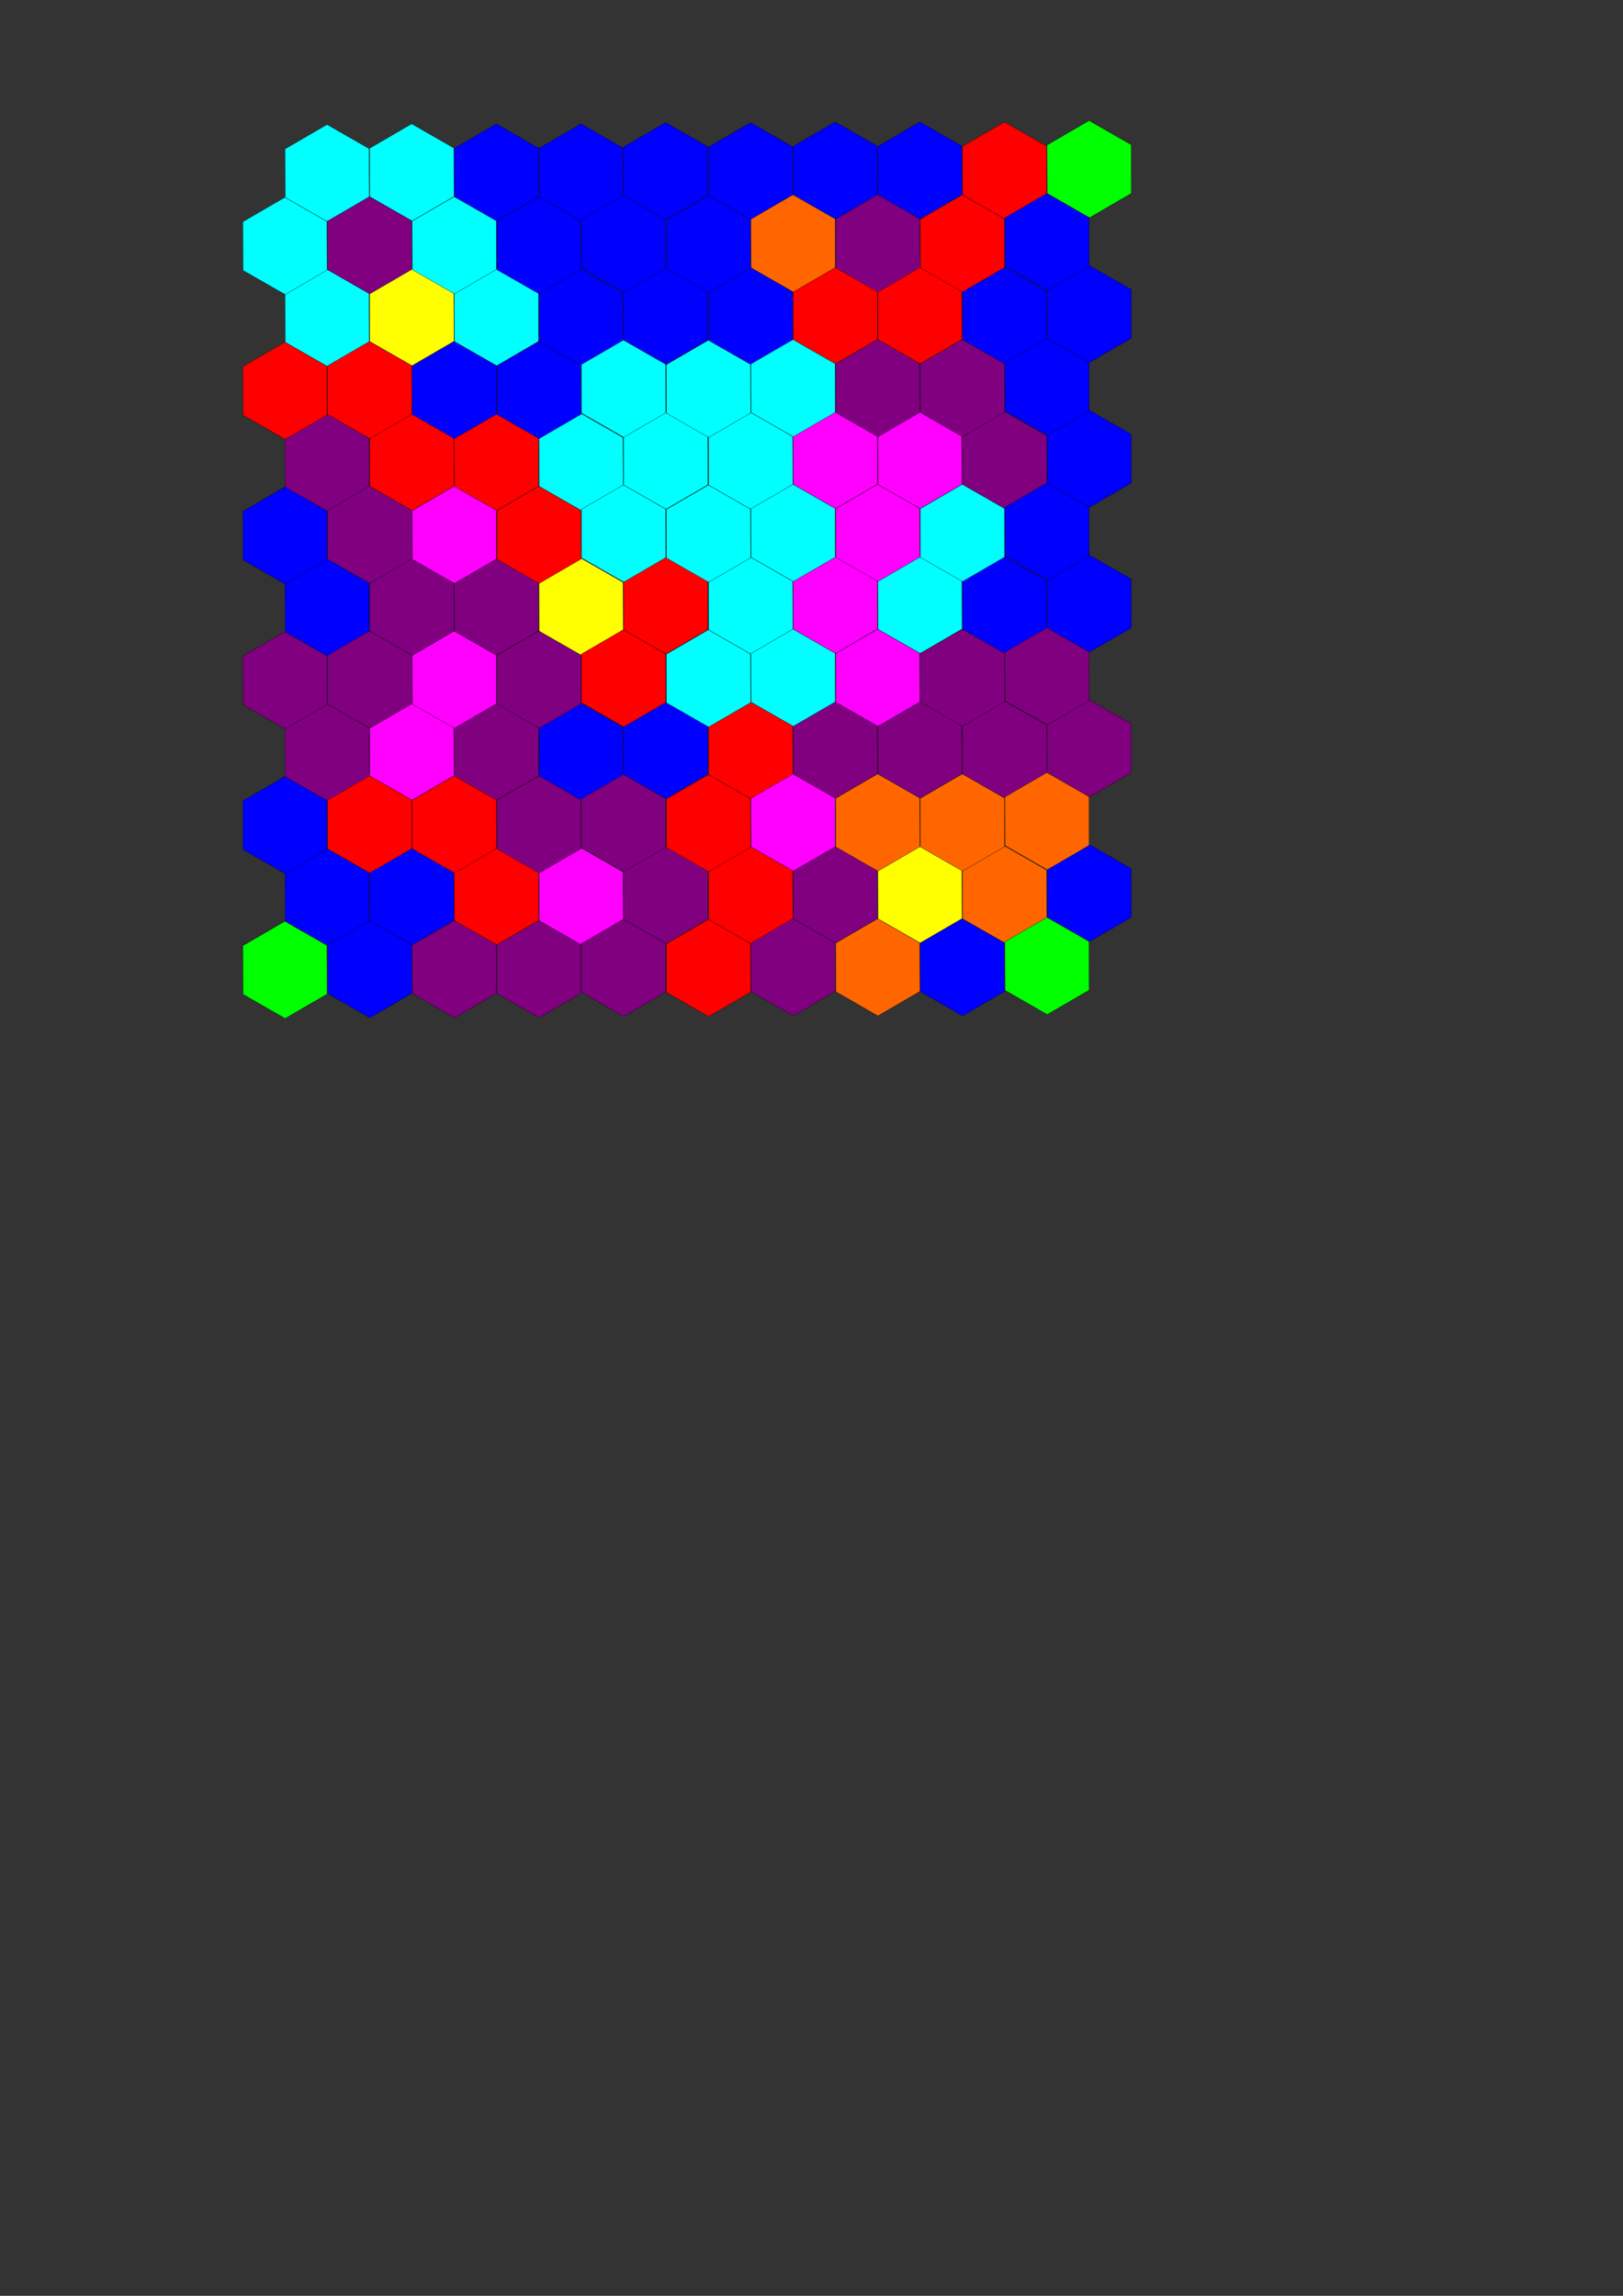 <?xml version="1.0" encoding="UTF-8" standalone="no"?>
<!-- Created with Inkscape (http://www.inkscape.org/) -->

<svg
   xmlns:dc="http://purl.org/dc/elements/1.1/"
   xmlns:cc="http://creativecommons.org/ns#"
   xmlns:rdf="http://www.w3.org/1999/02/22-rdf-syntax-ns#"
   xmlns:svg="http://www.w3.org/2000/svg"
   xmlns="http://www.w3.org/2000/svg"
   xmlns:sodipodi="http://sodipodi.sourceforge.net/DTD/sodipodi-0.dtd"
   xmlns:inkscape="http://www.inkscape.org/namespaces/inkscape"
   width="744.094"
   height="1052.362"
   id="svg2"
   version="1.1"
   inkscape:version="0.48.2 r9819"
   sodipodi:docname="grille_hexagonale.svg">
  <rect width="100%" height="100%" fill="#333333" stroke="none"/>
  <defs
     id="defs4" />
  <sodipodi:namedview
     id="base"
     pagecolor="#ffffff"
     bordercolor="#666666"
     borderopacity="1.0"
     inkscape:pageopacity="0.0"
     inkscape:pageshadow="2"
     inkscape:zoom="0.49497475"
     inkscape:cx="665.52968"
     inkscape:cy="1049.0424"
     inkscape:document-units="px"
     inkscape:current-layer="layer1"
     showgrid="false"
     inkscape:window-width="1280"
     inkscape:window-height="752"
     inkscape:window-x="0"
     inkscape:window-y="0"
     inkscape:window-maximized="1" />
  <g
     inkscape:label="Layer 1"
     inkscape:groupmode="layer"
     id="layer1">
    <path
       sodipodi:type="star"
       style="fill:#0000ff;fill-opacity:1;fill-rule:nonzero;stroke:#000000;stroke-width:1;stroke-linejoin:round;stroke-miterlimit:4;stroke-opacity:1;stroke-dasharray:none"
       id="path2985"
       sodipodi:sides="6"
       sodipodi:cx="-317.14285"
       sodipodi:cy="58.076469"
       sodipodi:r1="175.4295"
       sodipodi:r2="87.714737"
       sodipodi:arg1="0.64675843"
       sodipodi:arg2="1.1703572"
       inkscape:flatsided="true"
       inkscape:rounded="0"
       inkscape:randomized="0"
       d="m -177.143,163.791 -161.551,68.386 -140,-105.714 21.551,-174.101 161.551,-68.386 140,105.714 z"
       transform="matrix(0.126,-0.016,0.016,0.126,189.03,398.808)" />
    <path
       transform="matrix(0.126,-0.016,0.016,0.126,305.447,398.496)"
       d="m -177.143,163.791 -161.551,68.386 -140,-105.714 21.551,-174.101 161.551,-68.386 140,105.714 z"
       inkscape:randomized="0"
       inkscape:rounded="0"
       inkscape:flatsided="true"
       sodipodi:arg2="1.1703572"
       sodipodi:arg1="0.64675843"
       sodipodi:r2="87.714737"
       sodipodi:r1="175.4295"
       sodipodi:cy="58.076469"
       sodipodi:cx="-317.14285"
       sodipodi:sides="6"
       id="path3755"
       style="fill:#ff00ff;fill-opacity:1;fill-rule:nonzero;stroke:#000000;stroke-width:1;stroke-linejoin:round;stroke-miterlimit:4;stroke-opacity:1;stroke-dasharray:none"
       sodipodi:type="star" />
    <path
       sodipodi:type="star"
       style="fill:#ff0000;fill-opacity:1;fill-rule:nonzero;stroke:#000000;stroke-width:1;stroke-linejoin:round;stroke-miterlimit:4;stroke-opacity:1;stroke-dasharray:none"
       id="path3757"
       sodipodi:sides="6"
       sodipodi:cx="-317.14285"
       sodipodi:cy="58.076469"
       sodipodi:r1="175.4295"
       sodipodi:r2="87.714737"
       sodipodi:arg1="0.64675843"
       sodipodi:arg2="1.1703572"
       inkscape:flatsided="true"
       inkscape:rounded="0"
       inkscape:randomized="0"
       d="m -177.143,163.791 -161.551,68.386 -140,-105.714 21.551,-174.101 161.551,-68.386 140,105.714 z"
       transform="matrix(0.126,-0.016,0.016,0.126,266.641,398.496)" />
    <path
       transform="matrix(0.126,-0.016,0.016,0.126,227.836,398.496)"
       d="m -177.143,163.791 -161.551,68.386 -140,-105.714 21.551,-174.101 161.551,-68.386 140,105.714 z"
       inkscape:randomized="0"
       inkscape:rounded="0"
       inkscape:flatsided="true"
       sodipodi:arg2="1.1703572"
       sodipodi:arg1="0.64675843"
       sodipodi:r2="87.714737"
       sodipodi:r1="175.4295"
       sodipodi:cy="58.076469"
       sodipodi:cx="-317.14285"
       sodipodi:sides="6"
       id="path3759"
       style="fill:#0000ff;fill-opacity:1;fill-rule:nonzero;stroke:#000000;stroke-width:1;stroke-linejoin:round;stroke-miterlimit:4;stroke-opacity:1;stroke-dasharray:none"
       sodipodi:type="star" />
    <path
       sodipodi:type="star"
       style="fill:#800080;fill-opacity:1;fill-rule:nonzero;stroke:#000000;stroke-width:1;stroke-linejoin:round;stroke-miterlimit:4;stroke-opacity:1;stroke-dasharray:none"
       id="path3761"
       sodipodi:sides="6"
       sodipodi:cx="-317.14285"
       sodipodi:cy="58.076469"
       sodipodi:r1="175.4295"
       sodipodi:r2="87.714737"
       sodipodi:arg1="0.64675843"
       sodipodi:arg2="1.1703572"
       inkscape:flatsided="true"
       inkscape:rounded="0"
       inkscape:randomized="0"
       d="m -177.143,163.791 -161.551,68.386 -140,-105.714 21.551,-174.101 161.551,-68.386 140,105.714 z"
       transform="matrix(0.126,-0.016,0.016,0.126,344.253,397.872)" />
    <path
       transform="matrix(0.126,-0.016,0.016,0.126,169.694,432.179)"
       d="m -177.143,163.791 -161.551,68.386 -140,-105.714 21.551,-174.101 161.551,-68.386 140,105.714 z"
       inkscape:randomized="0"
       inkscape:rounded="0"
       inkscape:flatsided="true"
       sodipodi:arg2="1.1703572"
       sodipodi:arg1="0.64675843"
       sodipodi:r2="87.714737"
       sodipodi:r1="175.4295"
       sodipodi:cy="58.076469"
       sodipodi:cx="-317.14285"
       sodipodi:sides="6"
       id="path3772"
       style="fill:#00ff00;fill-opacity:1;fill-rule:nonzero;stroke:#000000;stroke-width:1;stroke-linejoin:round;stroke-miterlimit:4;stroke-opacity:1;stroke-dasharray:none"
       sodipodi:type="star" />
    <path
       sodipodi:type="star"
       style="fill:#800080;fill-opacity:1;fill-rule:nonzero;stroke:#000000;stroke-width:1;stroke-linejoin:round;stroke-miterlimit:4;stroke-opacity:1;stroke-dasharray:none"
       id="path3774"
       sodipodi:sides="6"
       sodipodi:cx="-317.14285"
       sodipodi:cy="58.076469"
       sodipodi:r1="175.4295"
       sodipodi:r2="87.714737"
       sodipodi:arg1="0.64675843"
       sodipodi:arg2="1.1703572"
       inkscape:flatsided="true"
       inkscape:rounded="0"
       inkscape:randomized="0"
       d="m -177.143,163.791 -161.551,68.386 -140,-105.714 21.551,-174.101 161.551,-68.386 140,105.714 z"
       transform="matrix(0.126,-0.016,0.016,0.126,286.111,431.867)" />
    <path
       transform="matrix(0.126,-0.016,0.016,0.126,247.305,431.867)"
       d="m -177.143,163.791 -161.551,68.386 -140,-105.714 21.551,-174.101 161.551,-68.386 140,105.714 z"
       inkscape:randomized="0"
       inkscape:rounded="0"
       inkscape:flatsided="true"
       sodipodi:arg2="1.1703572"
       sodipodi:arg1="0.64675843"
       sodipodi:r2="87.714737"
       sodipodi:r1="175.4295"
       sodipodi:cy="58.076469"
       sodipodi:cx="-317.14285"
       sodipodi:sides="6"
       id="path3776"
       style="fill:#800080;fill-opacity:1;fill-rule:nonzero;stroke:#000000;stroke-width:1;stroke-linejoin:round;stroke-miterlimit:4;stroke-opacity:1;stroke-dasharray:none"
       sodipodi:type="star" />
    <path
       sodipodi:type="star"
       style="fill:#0000ff;fill-opacity:1;fill-rule:nonzero;stroke:#000000;stroke-width:1;stroke-linejoin:round;stroke-miterlimit:4;stroke-opacity:1;stroke-dasharray:none"
       id="path3778"
       sodipodi:sides="6"
       sodipodi:cx="-317.14285"
       sodipodi:cy="58.076469"
       sodipodi:r1="175.4295"
       sodipodi:r2="87.714737"
       sodipodi:arg1="0.64675843"
       sodipodi:arg2="1.1703572"
       inkscape:flatsided="true"
       inkscape:rounded="0"
       inkscape:randomized="0"
       d="m -177.143,163.791 -161.551,68.386 -140,-105.714 21.551,-174.101 161.551,-68.386 140,105.714 z"
       transform="matrix(0.126,-0.016,0.016,0.126,208.499,431.867)" />
    <path
       transform="matrix(0.126,-0.016,0.016,0.126,324.916,431.243)"
       d="m -177.143,163.791 -161.551,68.386 -140,-105.714 21.551,-174.101 161.551,-68.386 140,105.714 z"
       inkscape:randomized="0"
       inkscape:rounded="0"
       inkscape:flatsided="true"
       sodipodi:arg2="1.1703572"
       sodipodi:arg1="0.64675843"
       sodipodi:r2="87.714737"
       sodipodi:r1="175.4295"
       sodipodi:cy="58.076469"
       sodipodi:cx="-317.14285"
       sodipodi:sides="6"
       id="path3780"
       style="fill:#800080;fill-opacity:1;fill-rule:nonzero;stroke:#000000;stroke-width:1;stroke-linejoin:round;stroke-miterlimit:4;stroke-opacity:1;stroke-dasharray:none"
       sodipodi:type="star" />
    <path
       transform="matrix(0.126,-0.016,0.016,0.126,383.183,397.934)"
       d="m -177.143,163.791 -161.551,68.386 -140,-105.714 21.551,-174.101 161.551,-68.386 140,105.714 z"
       inkscape:randomized="0"
       inkscape:rounded="0"
       inkscape:flatsided="true"
       sodipodi:arg2="1.1703572"
       sodipodi:arg1="0.64675843"
       sodipodi:r2="87.714737"
       sodipodi:r1="175.4295"
       sodipodi:cy="58.076469"
       sodipodi:cx="-317.14285"
       sodipodi:sides="6"
       id="path3784"
       style="fill:#ff0000;fill-opacity:1;fill-rule:nonzero;stroke:#000000;stroke-width:1;stroke-linejoin:round;stroke-miterlimit:4;stroke-opacity:1;stroke-dasharray:none"
       sodipodi:type="star" />
    <path
       sodipodi:type="star"
       style="fill:#ff6600;fill-opacity:1;fill-rule:nonzero;stroke:#000000;stroke-width:1;stroke-linejoin:round;stroke-miterlimit:4;stroke-opacity:1;stroke-dasharray:none"
       id="path3786"
       sodipodi:sides="6"
       sodipodi:cx="-317.14285"
       sodipodi:cy="58.076469"
       sodipodi:r1="175.4295"
       sodipodi:r2="87.714737"
       sodipodi:arg1="0.64675843"
       sodipodi:arg2="1.1703572"
       inkscape:flatsided="true"
       inkscape:rounded="0"
       inkscape:randomized="0"
       d="m -177.143,163.791 -161.551,68.386 -140,-105.714 21.551,-174.101 161.551,-68.386 140,105.714 z"
       transform="matrix(0.126,-0.016,0.016,0.126,499.6,397.623)" />
    <path
       transform="matrix(0.126,-0.016,0.016,0.126,460.794,397.623)"
       d="m -177.143,163.791 -161.551,68.386 -140,-105.714 21.551,-174.101 161.551,-68.386 140,105.714 z"
       inkscape:randomized="0"
       inkscape:rounded="0"
       inkscape:flatsided="true"
       sodipodi:arg2="1.1703572"
       sodipodi:arg1="0.64675843"
       sodipodi:r2="87.714737"
       sodipodi:r1="175.4295"
       sodipodi:cy="58.076469"
       sodipodi:cx="-317.14285"
       sodipodi:sides="6"
       id="path3788"
       style="fill:#ffff00;fill-opacity:1;fill-rule:nonzero;stroke:#000000;stroke-width:1;stroke-linejoin:round;stroke-miterlimit:4;stroke-opacity:1;stroke-dasharray:none"
       sodipodi:type="star" />
    <path
       sodipodi:type="star"
       style="fill:#800080;fill-opacity:1;fill-rule:nonzero;stroke:#000000;stroke-width:1;stroke-linejoin:round;stroke-miterlimit:4;stroke-opacity:1;stroke-dasharray:none"
       id="path3790"
       sodipodi:sides="6"
       sodipodi:cx="-317.14285"
       sodipodi:cy="58.076469"
       sodipodi:r1="175.4295"
       sodipodi:r2="87.714737"
       sodipodi:arg1="0.64675843"
       sodipodi:arg2="1.1703572"
       inkscape:flatsided="true"
       inkscape:rounded="0"
       inkscape:randomized="0"
       d="m -177.143,163.791 -161.551,68.386 -140,-105.714 21.551,-174.101 161.551,-68.386 140,105.714 z"
       transform="matrix(0.126,-0.016,0.016,0.126,421.989,397.623)" />
    <path
       transform="matrix(0.126,-0.016,0.016,0.126,538.406,396.999)"
       d="m -177.143,163.791 -161.551,68.386 -140,-105.714 21.551,-174.101 161.551,-68.386 140,105.714 z"
       inkscape:randomized="0"
       inkscape:rounded="0"
       inkscape:flatsided="true"
       sodipodi:arg2="1.1703572"
       sodipodi:arg1="0.64675843"
       sodipodi:r2="87.714737"
       sodipodi:r1="175.4295"
       sodipodi:cy="58.076469"
       sodipodi:cx="-317.14285"
       sodipodi:sides="6"
       id="path3792"
       style="fill:#0000ff;fill-opacity:1;fill-rule:nonzero;stroke:#000000;stroke-width:1;stroke-linejoin:round;stroke-miterlimit:4;stroke-opacity:1;stroke-dasharray:none"
       sodipodi:type="star" />
    <path
       sodipodi:type="star"
       style="fill:#ff0000;fill-opacity:1;fill-rule:nonzero;stroke:#000000;stroke-width:1;stroke-linejoin:round;stroke-miterlimit:4;stroke-opacity:1;stroke-dasharray:none"
       id="path3796"
       sodipodi:sides="6"
       sodipodi:cx="-317.14285"
       sodipodi:cy="58.076469"
       sodipodi:r1="175.4295"
       sodipodi:r2="87.714737"
       sodipodi:arg1="0.64675843"
       sodipodi:arg2="1.1703572"
       inkscape:flatsided="true"
       inkscape:rounded="0"
       inkscape:randomized="0"
       d="m -177.143,163.791 -161.551,68.386 -140,-105.714 21.551,-174.101 161.551,-68.386 140,105.714 z"
       transform="matrix(0.126,-0.016,0.016,0.126,363.847,431.305)" />
    <path
       transform="matrix(0.126,-0.016,0.016,0.126,480.263,430.993)"
       d="m -177.143,163.791 -161.551,68.386 -140,-105.714 21.551,-174.101 161.551,-68.386 140,105.714 z"
       inkscape:randomized="0"
       inkscape:rounded="0"
       inkscape:flatsided="true"
       sodipodi:arg2="1.1703572"
       sodipodi:arg1="0.64675843"
       sodipodi:r2="87.714737"
       sodipodi:r1="175.4295"
       sodipodi:cy="58.076469"
       sodipodi:cx="-317.14285"
       sodipodi:sides="6"
       id="path3798"
       style="fill:#0000ff;fill-opacity:1;fill-rule:nonzero;stroke:#000000;stroke-width:1;stroke-linejoin:round;stroke-miterlimit:4;stroke-opacity:1;stroke-dasharray:none"
       sodipodi:type="star" />
    <path
       sodipodi:type="star"
       style="fill:#ff6600;fill-opacity:1;fill-rule:nonzero;stroke:#000000;stroke-width:1;stroke-linejoin:round;stroke-miterlimit:4;stroke-opacity:1;stroke-dasharray:none"
       id="path3800"
       sodipodi:sides="6"
       sodipodi:cx="-317.14285"
       sodipodi:cy="58.076469"
       sodipodi:r1="175.4295"
       sodipodi:r2="87.714737"
       sodipodi:arg1="0.64675843"
       sodipodi:arg2="1.1703572"
       inkscape:flatsided="true"
       inkscape:rounded="0"
       inkscape:randomized="0"
       d="m -177.143,163.791 -161.551,68.386 -140,-105.714 21.551,-174.101 161.551,-68.386 140,105.714 z"
       transform="matrix(0.126,-0.016,0.016,0.126,441.458,430.993)" />
    <path
       transform="matrix(0.126,-0.016,0.016,0.126,402.652,430.993)"
       d="m -177.143,163.791 -161.551,68.386 -140,-105.714 21.551,-174.101 161.551,-68.386 140,105.714 z"
       inkscape:randomized="0"
       inkscape:rounded="0"
       inkscape:flatsided="true"
       sodipodi:arg2="1.1703572"
       sodipodi:arg1="0.64675843"
       sodipodi:r2="87.714737"
       sodipodi:r1="175.4295"
       sodipodi:cy="58.076469"
       sodipodi:cx="-317.14285"
       sodipodi:sides="6"
       id="path3802"
       style="fill:#800080;fill-opacity:1;fill-rule:nonzero;stroke:#000000;stroke-width:1;stroke-linejoin:round;stroke-miterlimit:4;stroke-opacity:1;stroke-dasharray:none"
       sodipodi:type="star" />
    <path
       sodipodi:type="star"
       style="fill:#00ff00;fill-opacity:1;fill-rule:nonzero;stroke:#000000;stroke-width:1;stroke-linejoin:round;stroke-miterlimit:4;stroke-opacity:1;stroke-dasharray:none"
       id="path3804"
       sodipodi:sides="6"
       sodipodi:cx="-317.14285"
       sodipodi:cy="58.076469"
       sodipodi:r1="175.4295"
       sodipodi:r2="87.714737"
       sodipodi:arg1="0.64675843"
       sodipodi:arg2="1.1703572"
       inkscape:flatsided="true"
       inkscape:rounded="0"
       inkscape:randomized="0"
       d="m -177.143,163.791 -161.551,68.386 -140,-105.714 21.551,-174.101 161.551,-68.386 140,105.714 z"
       transform="matrix(0.126,-0.016,0.016,0.126,519.069,430.37)" />
    <path
       transform="matrix(0.126,-0.016,0.016,0.126,189.03,332.44)"
       d="m -177.143,163.791 -161.551,68.386 -140,-105.714 21.551,-174.101 161.551,-68.386 140,105.714 z"
       inkscape:randomized="0"
       inkscape:rounded="0"
       inkscape:flatsided="true"
       sodipodi:arg2="1.1703572"
       sodipodi:arg1="0.64675843"
       sodipodi:r2="87.714737"
       sodipodi:r1="175.4295"
       sodipodi:cy="58.076469"
       sodipodi:cx="-317.14285"
       sodipodi:sides="6"
       id="path3876"
       style="fill:#800080;fill-opacity:1;fill-rule:nonzero;stroke:#000000;stroke-width:1;stroke-linejoin:round;stroke-miterlimit:4;stroke-opacity:1;stroke-dasharray:none"
       sodipodi:type="star" />
    <path
       sodipodi:type="star"
       style="fill:#0000ff;fill-opacity:1;fill-rule:nonzero;stroke:#000000;stroke-width:1;stroke-linejoin:round;stroke-miterlimit:4;stroke-opacity:1;stroke-dasharray:none"
       id="path3878"
       sodipodi:sides="6"
       sodipodi:cx="-317.14285"
       sodipodi:cy="58.076469"
       sodipodi:r1="175.4295"
       sodipodi:r2="87.714737"
       sodipodi:arg1="0.64675843"
       sodipodi:arg2="1.1703572"
       inkscape:flatsided="true"
       inkscape:rounded="0"
       inkscape:randomized="0"
       d="m -177.143,163.791 -161.551,68.386 -140,-105.714 21.551,-174.101 161.551,-68.386 140,105.714 z"
       transform="matrix(0.126,-0.016,0.016,0.126,305.447,332.128)" />
    <path
       transform="matrix(0.126,-0.016,0.016,0.126,266.641,332.128)"
       d="m -177.143,163.791 -161.551,68.386 -140,-105.714 21.551,-174.101 161.551,-68.386 140,105.714 z"
       inkscape:randomized="0"
       inkscape:rounded="0"
       inkscape:flatsided="true"
       sodipodi:arg2="1.1703572"
       sodipodi:arg1="0.64675843"
       sodipodi:r2="87.714737"
       sodipodi:r1="175.4295"
       sodipodi:cy="58.076469"
       sodipodi:cx="-317.14285"
       sodipodi:sides="6"
       id="path3880"
       style="fill:#800080;fill-opacity:1;fill-rule:nonzero;stroke:#000000;stroke-width:1;stroke-linejoin:round;stroke-miterlimit:4;stroke-opacity:1;stroke-dasharray:none"
       sodipodi:type="star" />
    <path
       sodipodi:type="star"
       style="fill:#ff00ff;fill-opacity:1;fill-rule:nonzero;stroke:#000000;stroke-width:1;stroke-linejoin:round;stroke-miterlimit:4;stroke-opacity:1;stroke-dasharray:none"
       id="path3882"
       sodipodi:sides="6"
       sodipodi:cx="-317.14285"
       sodipodi:cy="58.076469"
       sodipodi:r1="175.4295"
       sodipodi:r2="87.714737"
       sodipodi:arg1="0.64675843"
       sodipodi:arg2="1.1703572"
       inkscape:flatsided="true"
       inkscape:rounded="0"
       inkscape:randomized="0"
       d="m -177.143,163.791 -161.551,68.386 -140,-105.714 21.551,-174.101 161.551,-68.386 140,105.714 z"
       transform="matrix(0.126,-0.016,0.016,0.126,227.836,332.128)" />
    <path
       transform="matrix(0.126,-0.016,0.016,0.126,344.253,331.504)"
       d="m -177.143,163.791 -161.551,68.386 -140,-105.714 21.551,-174.101 161.551,-68.386 140,105.714 z"
       inkscape:randomized="0"
       inkscape:rounded="0"
       inkscape:flatsided="true"
       sodipodi:arg2="1.1703572"
       sodipodi:arg1="0.64675843"
       sodipodi:r2="87.714737"
       sodipodi:r1="175.4295"
       sodipodi:cy="58.076469"
       sodipodi:cx="-317.14285"
       sodipodi:sides="6"
       id="path3884"
       style="fill:#0000ff;fill-opacity:1;fill-rule:nonzero;stroke:#000000;stroke-width:1;stroke-linejoin:round;stroke-miterlimit:4;stroke-opacity:1;stroke-dasharray:none"
       sodipodi:type="star" />
    <path
       sodipodi:type="star"
       style="fill:#0000ff;fill-opacity:1;fill-rule:nonzero;stroke:#000000;stroke-width:1;stroke-linejoin:round;stroke-miterlimit:4;stroke-opacity:1;stroke-dasharray:none"
       id="path3888"
       sodipodi:sides="6"
       sodipodi:cx="-317.14285"
       sodipodi:cy="58.076469"
       sodipodi:r1="175.4295"
       sodipodi:r2="87.714737"
       sodipodi:arg1="0.64675843"
       sodipodi:arg2="1.1703572"
       inkscape:flatsided="true"
       inkscape:rounded="0"
       inkscape:randomized="0"
       d="m -177.143,163.791 -161.551,68.386 -140,-105.714 21.551,-174.101 161.551,-68.386 140,105.714 z"
       transform="matrix(0.126,-0.016,0.016,0.126,169.694,365.811)" />
    <path
       transform="matrix(0.126,-0.016,0.016,0.126,286.111,365.499)"
       d="m -177.143,163.791 -161.551,68.386 -140,-105.714 21.551,-174.101 161.551,-68.386 140,105.714 z"
       inkscape:randomized="0"
       inkscape:rounded="0"
       inkscape:flatsided="true"
       sodipodi:arg2="1.1703572"
       sodipodi:arg1="0.64675843"
       sodipodi:r2="87.714737"
       sodipodi:r1="175.4295"
       sodipodi:cy="58.076469"
       sodipodi:cx="-317.14285"
       sodipodi:sides="6"
       id="path3890"
       style="fill:#800080;fill-opacity:1;fill-rule:nonzero;stroke:#000000;stroke-width:1;stroke-linejoin:round;stroke-miterlimit:4;stroke-opacity:1;stroke-dasharray:none"
       sodipodi:type="star" />
    <path
       sodipodi:type="star"
       style="fill:#ff0000;fill-opacity:1;fill-rule:nonzero;stroke:#000000;stroke-width:1;stroke-linejoin:round;stroke-miterlimit:4;stroke-opacity:1;stroke-dasharray:none"
       id="path3892"
       sodipodi:sides="6"
       sodipodi:cx="-317.14285"
       sodipodi:cy="58.076469"
       sodipodi:r1="175.4295"
       sodipodi:r2="87.714737"
       sodipodi:arg1="0.64675843"
       sodipodi:arg2="1.1703572"
       inkscape:flatsided="true"
       inkscape:rounded="0"
       inkscape:randomized="0"
       d="m -177.143,163.791 -161.551,68.386 -140,-105.714 21.551,-174.101 161.551,-68.386 140,105.714 z"
       transform="matrix(0.126,-0.016,0.016,0.126,247.305,365.499)" />
    <path
       transform="matrix(0.126,-0.016,0.016,0.126,208.499,365.499)"
       d="m -177.143,163.791 -161.551,68.386 -140,-105.714 21.551,-174.101 161.551,-68.386 140,105.714 z"
       inkscape:randomized="0"
       inkscape:rounded="0"
       inkscape:flatsided="true"
       sodipodi:arg2="1.1703572"
       sodipodi:arg1="0.64675843"
       sodipodi:r2="87.714737"
       sodipodi:r1="175.4295"
       sodipodi:cy="58.076469"
       sodipodi:cx="-317.14285"
       sodipodi:sides="6"
       id="path3894"
       style="fill:#ff0000;fill-opacity:1;fill-rule:nonzero;stroke:#000000;stroke-width:1;stroke-linejoin:round;stroke-miterlimit:4;stroke-opacity:1;stroke-dasharray:none"
       sodipodi:type="star" />
    <path
       sodipodi:type="star"
       style="fill:#800080;fill-opacity:1;fill-rule:nonzero;stroke:#000000;stroke-width:1;stroke-linejoin:round;stroke-miterlimit:4;stroke-opacity:1;stroke-dasharray:none"
       id="path3896"
       sodipodi:sides="6"
       sodipodi:cx="-317.14285"
       sodipodi:cy="58.076469"
       sodipodi:r1="175.4295"
       sodipodi:r2="87.714737"
       sodipodi:arg1="0.64675843"
       sodipodi:arg2="1.1703572"
       inkscape:flatsided="true"
       inkscape:rounded="0"
       inkscape:randomized="0"
       d="m -177.143,163.791 -161.551,68.386 -140,-105.714 21.551,-174.101 161.551,-68.386 140,105.714 z"
       transform="matrix(0.126,-0.016,0.016,0.126,324.916,364.875)" />
    <path
       sodipodi:type="star"
       style="fill:#ff0000;fill-opacity:1;fill-rule:nonzero;stroke:#000000;stroke-width:1;stroke-linejoin:round;stroke-miterlimit:4;stroke-opacity:1;stroke-dasharray:none"
       id="path3898"
       sodipodi:sides="6"
       sodipodi:cx="-317.14285"
       sodipodi:cy="58.076469"
       sodipodi:r1="175.4295"
       sodipodi:r2="87.714737"
       sodipodi:arg1="0.64675843"
       sodipodi:arg2="1.1703572"
       inkscape:flatsided="true"
       inkscape:rounded="0"
       inkscape:randomized="0"
       d="m -177.143,163.791 -161.551,68.386 -140,-105.714 21.551,-174.101 161.551,-68.386 140,105.714 z"
       transform="matrix(0.126,-0.016,0.016,0.126,383.183,331.567)" />
    <path
       transform="matrix(0.126,-0.016,0.016,0.126,499.6,331.255)"
       d="m -177.143,163.791 -161.551,68.386 -140,-105.714 21.551,-174.101 161.551,-68.386 140,105.714 z"
       inkscape:randomized="0"
       inkscape:rounded="0"
       inkscape:flatsided="true"
       sodipodi:arg2="1.1703572"
       sodipodi:arg1="0.64675843"
       sodipodi:r2="87.714737"
       sodipodi:r1="175.4295"
       sodipodi:cy="58.076469"
       sodipodi:cx="-317.14285"
       sodipodi:sides="6"
       id="path3900"
       style="fill:#800080;fill-opacity:1;fill-rule:nonzero;stroke:#000000;stroke-width:1;stroke-linejoin:round;stroke-miterlimit:4;stroke-opacity:1;stroke-dasharray:none"
       sodipodi:type="star" />
    <path
       sodipodi:type="star"
       style="fill:#800080;fill-opacity:1;fill-rule:nonzero;stroke:#000000;stroke-width:1;stroke-linejoin:round;stroke-miterlimit:4;stroke-opacity:1;stroke-dasharray:none"
       id="path3902"
       sodipodi:sides="6"
       sodipodi:cx="-317.14285"
       sodipodi:cy="58.076469"
       sodipodi:r1="175.4295"
       sodipodi:r2="87.714737"
       sodipodi:arg1="0.64675843"
       sodipodi:arg2="1.1703572"
       inkscape:flatsided="true"
       inkscape:rounded="0"
       inkscape:randomized="0"
       d="m -177.143,163.791 -161.551,68.386 -140,-105.714 21.551,-174.101 161.551,-68.386 140,105.714 z"
       transform="matrix(0.126,-0.016,0.016,0.126,460.794,331.255)" />
    <path
       transform="matrix(0.126,-0.016,0.016,0.126,421.989,331.255)"
       d="m -177.143,163.791 -161.551,68.386 -140,-105.714 21.551,-174.101 161.551,-68.386 140,105.714 z"
       inkscape:randomized="0"
       inkscape:rounded="0"
       inkscape:flatsided="true"
       sodipodi:arg2="1.1703572"
       sodipodi:arg1="0.64675843"
       sodipodi:r2="87.714737"
       sodipodi:r1="175.4295"
       sodipodi:cy="58.076469"
       sodipodi:cx="-317.14285"
       sodipodi:sides="6"
       id="path3904"
       style="fill:#800080;fill-opacity:1;fill-rule:nonzero;stroke:#000000;stroke-width:1;stroke-linejoin:round;stroke-miterlimit:4;stroke-opacity:1;stroke-dasharray:none"
       sodipodi:type="star" />
    <path
       sodipodi:type="star"
       style="fill:#800080;fill-opacity:1;fill-rule:nonzero;stroke:#000000;stroke-width:1;stroke-linejoin:round;stroke-miterlimit:4;stroke-opacity:1;stroke-dasharray:none"
       id="path3906"
       sodipodi:sides="6"
       sodipodi:cx="-317.14285"
       sodipodi:cy="58.076469"
       sodipodi:r1="175.4295"
       sodipodi:r2="87.714737"
       sodipodi:arg1="0.64675843"
       sodipodi:arg2="1.1703572"
       inkscape:flatsided="true"
       inkscape:rounded="0"
       inkscape:randomized="0"
       d="m -177.143,163.791 -161.551,68.386 -140,-105.714 21.551,-174.101 161.551,-68.386 140,105.714 z"
       transform="matrix(0.126,-0.016,0.016,0.126,538.406,330.631)" />
    <path
       transform="matrix(0.126,-0.016,0.016,0.126,363.847,364.938)"
       d="m -177.143,163.791 -161.551,68.386 -140,-105.714 21.551,-174.101 161.551,-68.386 140,105.714 z"
       inkscape:randomized="0"
       inkscape:rounded="0"
       inkscape:flatsided="true"
       sodipodi:arg2="1.1703572"
       sodipodi:arg1="0.64675843"
       sodipodi:r2="87.714737"
       sodipodi:r1="175.4295"
       sodipodi:cy="58.076469"
       sodipodi:cx="-317.14285"
       sodipodi:sides="6"
       id="path3908"
       style="fill:#ff0000;fill-opacity:1;fill-rule:nonzero;stroke:#000000;stroke-width:1;stroke-linejoin:round;stroke-miterlimit:4;stroke-opacity:1;stroke-dasharray:none"
       sodipodi:type="star" />
    <path
       sodipodi:type="star"
       style="fill:#ff6600;fill-opacity:1;fill-rule:nonzero;stroke:#000000;stroke-width:1;stroke-linejoin:round;stroke-miterlimit:4;stroke-opacity:1;stroke-dasharray:none"
       id="path3910"
       sodipodi:sides="6"
       sodipodi:cx="-317.14285"
       sodipodi:cy="58.076469"
       sodipodi:r1="175.4295"
       sodipodi:r2="87.714737"
       sodipodi:arg1="0.64675843"
       sodipodi:arg2="1.1703572"
       inkscape:flatsided="true"
       inkscape:rounded="0"
       inkscape:randomized="0"
       d="m -177.143,163.791 -161.551,68.386 -140,-105.714 21.551,-174.101 161.551,-68.386 140,105.714 z"
       transform="matrix(0.126,-0.016,0.016,0.126,480.263,364.626)" />
    <path
       transform="matrix(0.126,-0.016,0.016,0.126,441.458,364.626)"
       d="m -177.143,163.791 -161.551,68.386 -140,-105.714 21.551,-174.101 161.551,-68.386 140,105.714 z"
       inkscape:randomized="0"
       inkscape:rounded="0"
       inkscape:flatsided="true"
       sodipodi:arg2="1.1703572"
       sodipodi:arg1="0.64675843"
       sodipodi:r2="87.714737"
       sodipodi:r1="175.4295"
       sodipodi:cy="58.076469"
       sodipodi:cx="-317.14285"
       sodipodi:sides="6"
       id="path3912"
       style="fill:#ff6600;fill-opacity:1;fill-rule:nonzero;stroke:#000000;stroke-width:1;stroke-linejoin:round;stroke-miterlimit:4;stroke-opacity:1;stroke-dasharray:none"
       sodipodi:type="star" />
    <path
       sodipodi:type="star"
       style="fill:#ff00ff;fill-opacity:1;fill-rule:nonzero;stroke:#000000;stroke-width:1;stroke-linejoin:round;stroke-miterlimit:4;stroke-opacity:1;stroke-dasharray:none"
       id="path3914"
       sodipodi:sides="6"
       sodipodi:cx="-317.14285"
       sodipodi:cy="58.076469"
       sodipodi:r1="175.4295"
       sodipodi:r2="87.714737"
       sodipodi:arg1="0.64675843"
       sodipodi:arg2="1.1703572"
       inkscape:flatsided="true"
       inkscape:rounded="0"
       inkscape:randomized="0"
       d="m -177.143,163.791 -161.551,68.386 -140,-105.714 21.551,-174.101 161.551,-68.386 140,105.714 z"
       transform="matrix(0.126,-0.016,0.016,0.126,402.652,364.626)" />
    <path
       transform="matrix(0.126,-0.016,0.016,0.126,519.069,364.002)"
       d="m -177.143,163.791 -161.551,68.386 -140,-105.714 21.551,-174.101 161.551,-68.386 140,105.714 z"
       inkscape:randomized="0"
       inkscape:rounded="0"
       inkscape:flatsided="true"
       sodipodi:arg2="1.1703572"
       sodipodi:arg1="0.64675843"
       sodipodi:r2="87.714737"
       sodipodi:r1="175.4295"
       sodipodi:cy="58.076469"
       sodipodi:cx="-317.14285"
       sodipodi:sides="6"
       id="path3916"
       style="fill:#ff6600;fill-opacity:1;fill-rule:nonzero;stroke:#000000;stroke-width:1;stroke-linejoin:round;stroke-miterlimit:4;stroke-opacity:1;stroke-dasharray:none"
       sodipodi:type="star" />
    <path
       sodipodi:type="star"
       style="fill:#0000ff;fill-opacity:1;fill-rule:nonzero;stroke:#000000;stroke-width:1;stroke-linejoin:round;stroke-miterlimit:4;stroke-opacity:1;stroke-dasharray:none"
       id="path3926"
       sodipodi:sides="6"
       sodipodi:cx="-317.14285"
       sodipodi:cy="58.076469"
       sodipodi:r1="175.4295"
       sodipodi:r2="87.714737"
       sodipodi:arg1="0.64675843"
       sodipodi:arg2="1.1703572"
       inkscape:flatsided="true"
       inkscape:rounded="0"
       inkscape:randomized="0"
       d="m -177.143,163.791 -161.551,68.386 -140,-105.714 21.551,-174.101 161.551,-68.386 140,105.714 z"
       transform="matrix(0.126,-0.016,0.016,0.126,189.03,266.072)" />
    <path
       transform="matrix(0.126,-0.016,0.016,0.126,305.447,265.76)"
       d="m -177.143,163.791 -161.551,68.386 -140,-105.714 21.551,-174.101 161.551,-68.386 140,105.714 z"
       inkscape:randomized="0"
       inkscape:rounded="0"
       inkscape:flatsided="true"
       sodipodi:arg2="1.1703572"
       sodipodi:arg1="0.64675843"
       sodipodi:r2="87.714737"
       sodipodi:r1="175.4295"
       sodipodi:cy="58.076469"
       sodipodi:cx="-317.14285"
       sodipodi:sides="6"
       id="path3928"
       style="fill:#ffff00;fill-opacity:1;fill-rule:nonzero;stroke:#000000;stroke-width:1;stroke-linejoin:round;stroke-miterlimit:4;stroke-opacity:1;stroke-dasharray:none"
       sodipodi:type="star" />
    <path
       sodipodi:type="star"
       style="fill:#800080;fill-opacity:1;fill-rule:nonzero;stroke:#000000;stroke-width:1;stroke-linejoin:round;stroke-miterlimit:4;stroke-opacity:1;stroke-dasharray:none"
       id="path3930"
       sodipodi:sides="6"
       sodipodi:cx="-317.14285"
       sodipodi:cy="58.076469"
       sodipodi:r1="175.4295"
       sodipodi:r2="87.714737"
       sodipodi:arg1="0.64675843"
       sodipodi:arg2="1.1703572"
       inkscape:flatsided="true"
       inkscape:rounded="0"
       inkscape:randomized="0"
       d="m -177.143,163.791 -161.551,68.386 -140,-105.714 21.551,-174.101 161.551,-68.386 140,105.714 z"
       transform="matrix(0.126,-0.016,0.016,0.126,266.641,265.76)" />
    <path
       transform="matrix(0.126,-0.016,0.016,0.126,227.836,265.76)"
       d="m -177.143,163.791 -161.551,68.386 -140,-105.714 21.551,-174.101 161.551,-68.386 140,105.714 z"
       inkscape:randomized="0"
       inkscape:rounded="0"
       inkscape:flatsided="true"
       sodipodi:arg2="1.1703572"
       sodipodi:arg1="0.64675843"
       sodipodi:r2="87.714737"
       sodipodi:r1="175.4295"
       sodipodi:cy="58.076469"
       sodipodi:cx="-317.14285"
       sodipodi:sides="6"
       id="path3932"
       style="fill:#800080;fill-opacity:1;fill-rule:nonzero;stroke:#000000;stroke-width:1;stroke-linejoin:round;stroke-miterlimit:4;stroke-opacity:1;stroke-dasharray:none"
       sodipodi:type="star" />
    <path
       sodipodi:type="star"
       style="fill:#ff0000;fill-opacity:1;fill-rule:nonzero;stroke:#000000;stroke-width:1;stroke-linejoin:round;stroke-miterlimit:4;stroke-opacity:1;stroke-dasharray:none"
       id="path3934"
       sodipodi:sides="6"
       sodipodi:cx="-317.14285"
       sodipodi:cy="58.076469"
       sodipodi:r1="175.4295"
       sodipodi:r2="87.714737"
       sodipodi:arg1="0.64675843"
       sodipodi:arg2="1.1703572"
       inkscape:flatsided="true"
       inkscape:rounded="0"
       inkscape:randomized="0"
       d="m -177.143,163.791 -161.551,68.386 -140,-105.714 21.551,-174.101 161.551,-68.386 140,105.714 z"
       transform="matrix(0.126,-0.016,0.016,0.126,344.253,265.137)" />
    <path
       transform="matrix(0.126,-0.016,0.016,0.126,169.694,299.443)"
       d="m -177.143,163.791 -161.551,68.386 -140,-105.714 21.551,-174.101 161.551,-68.386 140,105.714 z"
       inkscape:randomized="0"
       inkscape:rounded="0"
       inkscape:flatsided="true"
       sodipodi:arg2="1.1703572"
       sodipodi:arg1="0.64675843"
       sodipodi:r2="87.714737"
       sodipodi:r1="175.4295"
       sodipodi:cy="58.076469"
       sodipodi:cx="-317.14285"
       sodipodi:sides="6"
       id="path3938"
       style="fill:#800080;fill-opacity:1;fill-rule:nonzero;stroke:#000000;stroke-width:1;stroke-linejoin:round;stroke-miterlimit:4;stroke-opacity:1;stroke-dasharray:none"
       sodipodi:type="star" />
    <path
       sodipodi:type="star"
       style="fill:#800080;fill-opacity:1;fill-rule:nonzero;stroke:#000000;stroke-width:1;stroke-linejoin:round;stroke-miterlimit:4;stroke-opacity:1;stroke-dasharray:none"
       id="path3940"
       sodipodi:sides="6"
       sodipodi:cx="-317.14285"
       sodipodi:cy="58.076469"
       sodipodi:r1="175.4295"
       sodipodi:r2="87.714737"
       sodipodi:arg1="0.64675843"
       sodipodi:arg2="1.1703572"
       inkscape:flatsided="true"
       inkscape:rounded="0"
       inkscape:randomized="0"
       d="m -177.143,163.791 -161.551,68.386 -140,-105.714 21.551,-174.101 161.551,-68.386 140,105.714 z"
       transform="matrix(0.126,-0.016,0.016,0.126,286.111,299.131)" />
    <path
       transform="matrix(0.126,-0.016,0.016,0.126,247.305,299.131)"
       d="m -177.143,163.791 -161.551,68.386 -140,-105.714 21.551,-174.101 161.551,-68.386 140,105.714 z"
       inkscape:randomized="0"
       inkscape:rounded="0"
       inkscape:flatsided="true"
       sodipodi:arg2="1.1703572"
       sodipodi:arg1="0.64675843"
       sodipodi:r2="87.714737"
       sodipodi:r1="175.4295"
       sodipodi:cy="58.076469"
       sodipodi:cx="-317.14285"
       sodipodi:sides="6"
       id="path3942"
       style="fill:#ff00ff;fill-opacity:1;fill-rule:nonzero;stroke:#000000;stroke-width:1;stroke-linejoin:round;stroke-miterlimit:4;stroke-opacity:1;stroke-dasharray:none"
       sodipodi:type="star" />
    <path
       sodipodi:type="star"
       style="fill:#800080;fill-opacity:1;fill-rule:nonzero;stroke:#000000;stroke-width:1;stroke-linejoin:round;stroke-miterlimit:4;stroke-opacity:1;stroke-dasharray:none"
       id="path3944"
       sodipodi:sides="6"
       sodipodi:cx="-317.14285"
       sodipodi:cy="58.076469"
       sodipodi:r1="175.4295"
       sodipodi:r2="87.714737"
       sodipodi:arg1="0.64675843"
       sodipodi:arg2="1.1703572"
       inkscape:flatsided="true"
       inkscape:rounded="0"
       inkscape:randomized="0"
       d="m -177.143,163.791 -161.551,68.386 -140,-105.714 21.551,-174.101 161.551,-68.386 140,105.714 z"
       transform="matrix(0.126,-0.016,0.016,0.126,208.499,299.131)" />
    <path
       transform="matrix(0.126,-0.016,0.016,0.126,324.916,298.508)"
       d="m -177.143,163.791 -161.551,68.386 -140,-105.714 21.551,-174.101 161.551,-68.386 140,105.714 z"
       inkscape:randomized="0"
       inkscape:rounded="0"
       inkscape:flatsided="true"
       sodipodi:arg2="1.1703572"
       sodipodi:arg1="0.64675843"
       sodipodi:r2="87.714737"
       sodipodi:r1="175.4295"
       sodipodi:cy="58.076469"
       sodipodi:cx="-317.14285"
       sodipodi:sides="6"
       id="path3946"
       style="fill:#ff0000;fill-opacity:1;fill-rule:nonzero;stroke:#000000;stroke-width:1;stroke-linejoin:round;stroke-miterlimit:4;stroke-opacity:1;stroke-dasharray:none"
       sodipodi:type="star" />
    <path
       transform="matrix(0.126,-0.016,0.016,0.126,383.183,265.199)"
       d="m -177.143,163.791 -161.551,68.386 -140,-105.714 21.551,-174.101 161.551,-68.386 140,105.714 z"
       inkscape:randomized="0"
       inkscape:rounded="0"
       inkscape:flatsided="true"
       sodipodi:arg2="1.1703572"
       sodipodi:arg1="0.64675843"
       sodipodi:r2="87.714737"
       sodipodi:r1="175.4295"
       sodipodi:cy="58.076469"
       sodipodi:cx="-317.14285"
       sodipodi:sides="6"
       id="path3948"
       style="fill:#00ffff;fill-opacity:1;fill-rule:nonzero;stroke:#000000;stroke-width:1;stroke-linejoin:round;stroke-miterlimit:4;stroke-opacity:1;stroke-dasharray:none"
       sodipodi:type="star" />
    <path
       sodipodi:type="star"
       style="fill:#0000ff;fill-opacity:1;fill-rule:nonzero;stroke:#000000;stroke-width:1;stroke-linejoin:round;stroke-miterlimit:4;stroke-opacity:1;stroke-dasharray:none"
       id="path3950"
       sodipodi:sides="6"
       sodipodi:cx="-317.14285"
       sodipodi:cy="58.076469"
       sodipodi:r1="175.4295"
       sodipodi:r2="87.714737"
       sodipodi:arg1="0.64675843"
       sodipodi:arg2="1.1703572"
       inkscape:flatsided="true"
       inkscape:rounded="0"
       inkscape:randomized="0"
       d="m -177.143,163.791 -161.551,68.386 -140,-105.714 21.551,-174.101 161.551,-68.386 140,105.714 z"
       transform="matrix(0.126,-0.016,0.016,0.126,499.6,264.887)" />
    <path
       transform="matrix(0.126,-0.016,0.016,0.126,460.794,264.887)"
       d="m -177.143,163.791 -161.551,68.386 -140,-105.714 21.551,-174.101 161.551,-68.386 140,105.714 z"
       inkscape:randomized="0"
       inkscape:rounded="0"
       inkscape:flatsided="true"
       sodipodi:arg2="1.1703572"
       sodipodi:arg1="0.64675843"
       sodipodi:r2="87.714737"
       sodipodi:r1="175.4295"
       sodipodi:cy="58.076469"
       sodipodi:cx="-317.14285"
       sodipodi:sides="6"
       id="path3952"
       style="fill:#00ffff;fill-opacity:1;fill-rule:nonzero;stroke:#000000;stroke-width:1;stroke-linejoin:round;stroke-miterlimit:4;stroke-opacity:1;stroke-dasharray:none"
       sodipodi:type="star" />
    <path
       sodipodi:type="star"
       style="fill:#ff00ff;fill-opacity:1;fill-rule:nonzero;stroke:#000000;stroke-width:1;stroke-linejoin:round;stroke-miterlimit:4;stroke-opacity:1;stroke-dasharray:none"
       id="path3954"
       sodipodi:sides="6"
       sodipodi:cx="-317.14285"
       sodipodi:cy="58.076469"
       sodipodi:r1="175.4295"
       sodipodi:r2="87.714737"
       sodipodi:arg1="0.64675843"
       sodipodi:arg2="1.1703572"
       inkscape:flatsided="true"
       inkscape:rounded="0"
       inkscape:randomized="0"
       d="m -177.143,163.791 -161.551,68.386 -140,-105.714 21.551,-174.101 161.551,-68.386 140,105.714 z"
       transform="matrix(0.126,-0.016,0.016,0.126,421.989,264.887)" />
    <path
       transform="matrix(0.126,-0.016,0.016,0.126,538.406,264.263)"
       d="m -177.143,163.791 -161.551,68.386 -140,-105.714 21.551,-174.101 161.551,-68.386 140,105.714 z"
       inkscape:randomized="0"
       inkscape:rounded="0"
       inkscape:flatsided="true"
       sodipodi:arg2="1.1703572"
       sodipodi:arg1="0.64675843"
       sodipodi:r2="87.714737"
       sodipodi:r1="175.4295"
       sodipodi:cy="58.076469"
       sodipodi:cx="-317.14285"
       sodipodi:sides="6"
       id="path3956"
       style="fill:#0000ff;fill-opacity:1;fill-rule:nonzero;stroke:#000000;stroke-width:1;stroke-linejoin:round;stroke-miterlimit:4;stroke-opacity:1;stroke-dasharray:none"
       sodipodi:type="star" />
    <path
       sodipodi:type="star"
       style="fill:#00ffff;fill-opacity:1;fill-rule:nonzero;stroke:#000000;stroke-width:1;stroke-linejoin:round;stroke-miterlimit:4;stroke-opacity:1;stroke-dasharray:none"
       id="path3958"
       sodipodi:sides="6"
       sodipodi:cx="-317.14285"
       sodipodi:cy="58.076469"
       sodipodi:r1="175.4295"
       sodipodi:r2="87.714737"
       sodipodi:arg1="0.64675843"
       sodipodi:arg2="1.1703572"
       inkscape:flatsided="true"
       inkscape:rounded="0"
       inkscape:randomized="0"
       d="m -177.143,163.791 -161.551,68.386 -140,-105.714 21.551,-174.101 161.551,-68.386 140,105.714 z"
       transform="matrix(0.126,-0.016,0.016,0.126,363.847,298.57)" />
    <path
       transform="matrix(0.126,-0.016,0.016,0.126,480.263,298.258)"
       d="m -177.143,163.791 -161.551,68.386 -140,-105.714 21.551,-174.101 161.551,-68.386 140,105.714 z"
       inkscape:randomized="0"
       inkscape:rounded="0"
       inkscape:flatsided="true"
       sodipodi:arg2="1.1703572"
       sodipodi:arg1="0.64675843"
       sodipodi:r2="87.714737"
       sodipodi:r1="175.4295"
       sodipodi:cy="58.076469"
       sodipodi:cx="-317.14285"
       sodipodi:sides="6"
       id="path3960"
       style="fill:#800080;fill-opacity:1;fill-rule:nonzero;stroke:#000000;stroke-width:1;stroke-linejoin:round;stroke-miterlimit:4;stroke-opacity:1;stroke-dasharray:none"
       sodipodi:type="star" />
    <path
       sodipodi:type="star"
       style="fill:#ff00ff;fill-opacity:1;fill-rule:nonzero;stroke:#000000;stroke-width:1;stroke-linejoin:round;stroke-miterlimit:4;stroke-opacity:1;stroke-dasharray:none"
       id="path3962"
       sodipodi:sides="6"
       sodipodi:cx="-317.14285"
       sodipodi:cy="58.076469"
       sodipodi:r1="175.4295"
       sodipodi:r2="87.714737"
       sodipodi:arg1="0.64675843"
       sodipodi:arg2="1.1703572"
       inkscape:flatsided="true"
       inkscape:rounded="0"
       inkscape:randomized="0"
       d="m -177.143,163.791 -161.551,68.386 -140,-105.714 21.551,-174.101 161.551,-68.386 140,105.714 z"
       transform="matrix(0.126,-0.016,0.016,0.126,441.458,298.258)" />
    <path
       transform="matrix(0.126,-0.016,0.016,0.126,402.652,298.258)"
       d="m -177.143,163.791 -161.551,68.386 -140,-105.714 21.551,-174.101 161.551,-68.386 140,105.714 z"
       inkscape:randomized="0"
       inkscape:rounded="0"
       inkscape:flatsided="true"
       sodipodi:arg2="1.1703572"
       sodipodi:arg1="0.64675843"
       sodipodi:r2="87.714737"
       sodipodi:r1="175.4295"
       sodipodi:cy="58.076469"
       sodipodi:cx="-317.14285"
       sodipodi:sides="6"
       id="path3964"
       style="fill:#00ffff;fill-opacity:1;fill-rule:nonzero;stroke:#000000;stroke-width:1;stroke-linejoin:round;stroke-miterlimit:4;stroke-opacity:1;stroke-dasharray:none"
       sodipodi:type="star" />
    <path
       sodipodi:type="star"
       style="fill:#800080;fill-opacity:1;fill-rule:nonzero;stroke:#000000;stroke-width:1;stroke-linejoin:round;stroke-miterlimit:4;stroke-opacity:1;stroke-dasharray:none"
       id="path3966"
       sodipodi:sides="6"
       sodipodi:cx="-317.14285"
       sodipodi:cy="58.076469"
       sodipodi:r1="175.4295"
       sodipodi:r2="87.714737"
       sodipodi:arg1="0.64675843"
       sodipodi:arg2="1.1703572"
       inkscape:flatsided="true"
       inkscape:rounded="0"
       inkscape:randomized="0"
       d="m -177.143,163.791 -161.551,68.386 -140,-105.714 21.551,-174.101 161.551,-68.386 140,105.714 z"
       transform="matrix(0.126,-0.016,0.016,0.126,519.069,297.634)" />
    <path
       transform="matrix(0.126,-0.016,0.016,0.126,189.03,199.705)"
       d="m -177.143,163.791 -161.551,68.386 -140,-105.714 21.551,-174.101 161.551,-68.386 140,105.714 z"
       inkscape:randomized="0"
       inkscape:rounded="0"
       inkscape:flatsided="true"
       sodipodi:arg2="1.1703572"
       sodipodi:arg1="0.64675843"
       sodipodi:r2="87.714737"
       sodipodi:r1="175.4295"
       sodipodi:cy="58.076469"
       sodipodi:cx="-317.14285"
       sodipodi:sides="6"
       id="path4055"
       style="fill:#800080;fill-opacity:1;fill-rule:nonzero;stroke:#000000;stroke-width:1;stroke-linejoin:round;stroke-miterlimit:4;stroke-opacity:1;stroke-dasharray:none"
       sodipodi:type="star" />
    <path
       sodipodi:type="star"
       style="fill:#00ffff;fill-opacity:1;fill-rule:nonzero;stroke:#000000;stroke-width:1;stroke-linejoin:round;stroke-miterlimit:4;stroke-opacity:1;stroke-dasharray:none"
       id="path4057"
       sodipodi:sides="6"
       sodipodi:cx="-317.14285"
       sodipodi:cy="58.076469"
       sodipodi:r1="175.4295"
       sodipodi:r2="87.714737"
       sodipodi:arg1="0.64675843"
       sodipodi:arg2="1.1703572"
       inkscape:flatsided="true"
       inkscape:rounded="0"
       inkscape:randomized="0"
       d="m -177.143,163.791 -161.551,68.386 -140,-105.714 21.551,-174.101 161.551,-68.386 140,105.714 z"
       transform="matrix(0.126,-0.016,0.016,0.126,305.447,199.393)" />
    <path
       transform="matrix(0.126,-0.016,0.016,0.126,266.641,199.393)"
       d="m -177.143,163.791 -161.551,68.386 -140,-105.714 21.551,-174.101 161.551,-68.386 140,105.714 z"
       inkscape:randomized="0"
       inkscape:rounded="0"
       inkscape:flatsided="true"
       sodipodi:arg2="1.1703572"
       sodipodi:arg1="0.64675843"
       sodipodi:r2="87.714737"
       sodipodi:r1="175.4295"
       sodipodi:cy="58.076469"
       sodipodi:cx="-317.14285"
       sodipodi:sides="6"
       id="path4059"
       style="fill:#ff0000;fill-opacity:1;fill-rule:nonzero;stroke:#000000;stroke-width:1;stroke-linejoin:round;stroke-miterlimit:4;stroke-opacity:1;stroke-dasharray:none"
       sodipodi:type="star" />
    <path
       sodipodi:type="star"
       style="fill:#ff0000;fill-opacity:1;fill-rule:nonzero;stroke:#000000;stroke-width:1;stroke-linejoin:round;stroke-miterlimit:4;stroke-opacity:1;stroke-dasharray:none"
       id="path4061"
       sodipodi:sides="6"
       sodipodi:cx="-317.14285"
       sodipodi:cy="58.076469"
       sodipodi:r1="175.4295"
       sodipodi:r2="87.714737"
       sodipodi:arg1="0.64675843"
       sodipodi:arg2="1.1703572"
       inkscape:flatsided="true"
       inkscape:rounded="0"
       inkscape:randomized="0"
       d="m -177.143,163.791 -161.551,68.386 -140,-105.714 21.551,-174.101 161.551,-68.386 140,105.714 z"
       transform="matrix(0.126,-0.016,0.016,0.126,227.836,199.393)" />
    <path
       transform="matrix(0.126,-0.016,0.016,0.126,344.253,198.769)"
       d="m -177.143,163.791 -161.551,68.386 -140,-105.714 21.551,-174.101 161.551,-68.386 140,105.714 z"
       inkscape:randomized="0"
       inkscape:rounded="0"
       inkscape:flatsided="true"
       sodipodi:arg2="1.1703572"
       sodipodi:arg1="0.64675843"
       sodipodi:r2="87.714737"
       sodipodi:r1="175.4295"
       sodipodi:cy="58.076469"
       sodipodi:cx="-317.14285"
       sodipodi:sides="6"
       id="path4063"
       style="fill:#00ffff;fill-opacity:1;fill-rule:nonzero;stroke:#000000;stroke-width:1;stroke-linejoin:round;stroke-miterlimit:4;stroke-opacity:1;stroke-dasharray:none"
       sodipodi:type="star" />
    <path
       sodipodi:type="star"
       style="fill:#0000ff;fill-opacity:1;fill-rule:nonzero;stroke:#000000;stroke-width:1;stroke-linejoin:round;stroke-miterlimit:4;stroke-opacity:1;stroke-dasharray:none"
       id="path4067"
       sodipodi:sides="6"
       sodipodi:cx="-317.14285"
       sodipodi:cy="58.076469"
       sodipodi:r1="175.4295"
       sodipodi:r2="87.714737"
       sodipodi:arg1="0.64675843"
       sodipodi:arg2="1.1703572"
       inkscape:flatsided="true"
       inkscape:rounded="0"
       inkscape:randomized="0"
       d="m -177.143,163.791 -161.551,68.386 -140,-105.714 21.551,-174.101 161.551,-68.386 140,105.714 z"
       transform="matrix(0.126,-0.016,0.016,0.126,169.694,233.076)" />
    <path
       transform="matrix(0.126,-0.016,0.016,0.126,286.111,232.764)"
       d="m -177.143,163.791 -161.551,68.386 -140,-105.714 21.551,-174.101 161.551,-68.386 140,105.714 z"
       inkscape:randomized="0"
       inkscape:rounded="0"
       inkscape:flatsided="true"
       sodipodi:arg2="1.1703572"
       sodipodi:arg1="0.64675843"
       sodipodi:r2="87.714737"
       sodipodi:r1="175.4295"
       sodipodi:cy="58.076469"
       sodipodi:cx="-317.14285"
       sodipodi:sides="6"
       id="path4069"
       style="fill:#ff0000;fill-opacity:1;fill-rule:nonzero;stroke:#000000;stroke-width:1;stroke-linejoin:round;stroke-miterlimit:4;stroke-opacity:1;stroke-dasharray:none"
       sodipodi:type="star" />
    <path
       sodipodi:type="star"
       style="fill:#ff00ff;fill-opacity:1;fill-rule:nonzero;stroke:#000000;stroke-width:1;stroke-linejoin:round;stroke-miterlimit:4;stroke-opacity:1;stroke-dasharray:none"
       id="path4071"
       sodipodi:sides="6"
       sodipodi:cx="-317.14285"
       sodipodi:cy="58.076469"
       sodipodi:r1="175.4295"
       sodipodi:r2="87.714737"
       sodipodi:arg1="0.64675843"
       sodipodi:arg2="1.1703572"
       inkscape:flatsided="true"
       inkscape:rounded="0"
       inkscape:randomized="0"
       d="m -177.143,163.791 -161.551,68.386 -140,-105.714 21.551,-174.101 161.551,-68.386 140,105.714 z"
       transform="matrix(0.126,-0.016,0.016,0.126,247.305,232.764)" />
    <path
       transform="matrix(0.126,-0.016,0.016,0.126,208.499,232.764)"
       d="m -177.143,163.791 -161.551,68.386 -140,-105.714 21.551,-174.101 161.551,-68.386 140,105.714 z"
       inkscape:randomized="0"
       inkscape:rounded="0"
       inkscape:flatsided="true"
       sodipodi:arg2="1.1703572"
       sodipodi:arg1="0.64675843"
       sodipodi:r2="87.714737"
       sodipodi:r1="175.4295"
       sodipodi:cy="58.076469"
       sodipodi:cx="-317.14285"
       sodipodi:sides="6"
       id="path4073"
       style="fill:#800080;fill-opacity:1;fill-rule:nonzero;stroke:#000000;stroke-width:1;stroke-linejoin:round;stroke-miterlimit:4;stroke-opacity:1;stroke-dasharray:none"
       sodipodi:type="star" />
    <path
       sodipodi:type="star"
       style="fill:#00ffff;fill-opacity:1;fill-rule:nonzero;stroke:#000000;stroke-width:1;stroke-linejoin:round;stroke-miterlimit:4;stroke-opacity:1;stroke-dasharray:none"
       id="path4075"
       sodipodi:sides="6"
       sodipodi:cx="-317.14285"
       sodipodi:cy="58.076469"
       sodipodi:r1="175.4295"
       sodipodi:r2="87.714737"
       sodipodi:arg1="0.64675843"
       sodipodi:arg2="1.1703572"
       inkscape:flatsided="true"
       inkscape:rounded="0"
       inkscape:randomized="0"
       d="m -177.143,163.791 -161.551,68.386 -140,-105.714 21.551,-174.101 161.551,-68.386 140,105.714 z"
       transform="matrix(0.126,-0.016,0.016,0.126,324.916,232.14)" />
    <path
       sodipodi:type="star"
       style="fill:#00ffff;fill-opacity:1;fill-rule:nonzero;stroke:#000000;stroke-width:1;stroke-linejoin:round;stroke-miterlimit:4;stroke-opacity:1;stroke-dasharray:none"
       id="path4077"
       sodipodi:sides="6"
       sodipodi:cx="-317.14285"
       sodipodi:cy="58.076469"
       sodipodi:r1="175.4295"
       sodipodi:r2="87.714737"
       sodipodi:arg1="0.64675843"
       sodipodi:arg2="1.1703572"
       inkscape:flatsided="true"
       inkscape:rounded="0"
       inkscape:randomized="0"
       d="m -177.143,163.791 -161.551,68.386 -140,-105.714 21.551,-174.101 161.551,-68.386 140,105.714 z"
       transform="matrix(0.126,-0.016,0.016,0.126,383.183,198.831)" />
    <path
       transform="matrix(0.126,-0.016,0.016,0.126,499.6,198.52)"
       d="m -177.143,163.791 -161.551,68.386 -140,-105.714 21.551,-174.101 161.551,-68.386 140,105.714 z"
       inkscape:randomized="0"
       inkscape:rounded="0"
       inkscape:flatsided="true"
       sodipodi:arg2="1.1703572"
       sodipodi:arg1="0.64675843"
       sodipodi:r2="87.714737"
       sodipodi:r1="175.4295"
       sodipodi:cy="58.076469"
       sodipodi:cx="-317.14285"
       sodipodi:sides="6"
       id="path4079"
       style="fill:#800080;fill-opacity:1;fill-rule:nonzero;stroke:#000000;stroke-width:1;stroke-linejoin:round;stroke-miterlimit:4;stroke-opacity:1;stroke-dasharray:none"
       sodipodi:type="star" />
    <path
       sodipodi:type="star"
       style="fill:#ff00ff;fill-opacity:1;fill-rule:nonzero;stroke:#000000;stroke-width:1;stroke-linejoin:round;stroke-miterlimit:4;stroke-opacity:1;stroke-dasharray:none"
       id="path4081"
       sodipodi:sides="6"
       sodipodi:cx="-317.14285"
       sodipodi:cy="58.076469"
       sodipodi:r1="175.4295"
       sodipodi:r2="87.714737"
       sodipodi:arg1="0.64675843"
       sodipodi:arg2="1.1703572"
       inkscape:flatsided="true"
       inkscape:rounded="0"
       inkscape:randomized="0"
       d="m -177.143,163.791 -161.551,68.386 -140,-105.714 21.551,-174.101 161.551,-68.386 140,105.714 z"
       transform="matrix(0.126,-0.016,0.016,0.126,460.794,198.52)" />
    <path
       transform="matrix(0.126,-0.016,0.016,0.126,421.989,198.52)"
       d="m -177.143,163.791 -161.551,68.386 -140,-105.714 21.551,-174.101 161.551,-68.386 140,105.714 z"
       inkscape:randomized="0"
       inkscape:rounded="0"
       inkscape:flatsided="true"
       sodipodi:arg2="1.1703572"
       sodipodi:arg1="0.64675843"
       sodipodi:r2="87.714737"
       sodipodi:r1="175.4295"
       sodipodi:cy="58.076469"
       sodipodi:cx="-317.14285"
       sodipodi:sides="6"
       id="path4083"
       style="fill:#ff00ff;fill-opacity:1;fill-rule:nonzero;stroke:#000000;stroke-width:1;stroke-linejoin:round;stroke-miterlimit:4;stroke-opacity:1;stroke-dasharray:none"
       sodipodi:type="star" />
    <path
       sodipodi:type="star"
       style="fill:#0000ff;fill-opacity:1;fill-rule:nonzero;stroke:#000000;stroke-width:1;stroke-linejoin:round;stroke-miterlimit:4;stroke-opacity:1;stroke-dasharray:none"
       id="path4085"
       sodipodi:sides="6"
       sodipodi:cx="-317.14285"
       sodipodi:cy="58.076469"
       sodipodi:r1="175.4295"
       sodipodi:r2="87.714737"
       sodipodi:arg1="0.64675843"
       sodipodi:arg2="1.1703572"
       inkscape:flatsided="true"
       inkscape:rounded="0"
       inkscape:randomized="0"
       d="m -177.143,163.791 -161.551,68.386 -140,-105.714 21.551,-174.101 161.551,-68.386 140,105.714 z"
       transform="matrix(0.126,-0.016,0.016,0.126,538.406,197.896)" />
    <path
       transform="matrix(0.126,-0.016,0.016,0.126,363.847,232.202)"
       d="m -177.143,163.791 -161.551,68.386 -140,-105.714 21.551,-174.101 161.551,-68.386 140,105.714 z"
       inkscape:randomized="0"
       inkscape:rounded="0"
       inkscape:flatsided="true"
       sodipodi:arg2="1.1703572"
       sodipodi:arg1="0.64675843"
       sodipodi:r2="87.714737"
       sodipodi:r1="175.4295"
       sodipodi:cy="58.076469"
       sodipodi:cx="-317.14285"
       sodipodi:sides="6"
       id="path4087"
       style="fill:#00ffff;fill-opacity:1;fill-rule:nonzero;stroke:#000000;stroke-width:1;stroke-linejoin:round;stroke-miterlimit:4;stroke-opacity:1;stroke-dasharray:none"
       sodipodi:type="star" />
    <path
       sodipodi:type="star"
       style="fill:#00ffff;fill-opacity:1;fill-rule:nonzero;stroke:#000000;stroke-width:1;stroke-linejoin:round;stroke-miterlimit:4;stroke-opacity:1;stroke-dasharray:none"
       id="path4089"
       sodipodi:sides="6"
       sodipodi:cx="-317.14285"
       sodipodi:cy="58.076469"
       sodipodi:r1="175.4295"
       sodipodi:r2="87.714737"
       sodipodi:arg1="0.64675843"
       sodipodi:arg2="1.1703572"
       inkscape:flatsided="true"
       inkscape:rounded="0"
       inkscape:randomized="0"
       d="m -177.143,163.791 -161.551,68.386 -140,-105.714 21.551,-174.101 161.551,-68.386 140,105.714 z"
       transform="matrix(0.126,-0.016,0.016,0.126,480.263,231.891)" />
    <path
       transform="matrix(0.126,-0.016,0.016,0.126,441.458,231.891)"
       d="m -177.143,163.791 -161.551,68.386 -140,-105.714 21.551,-174.101 161.551,-68.386 140,105.714 z"
       inkscape:randomized="0"
       inkscape:rounded="0"
       inkscape:flatsided="true"
       sodipodi:arg2="1.1703572"
       sodipodi:arg1="0.64675843"
       sodipodi:r2="87.714737"
       sodipodi:r1="175.4295"
       sodipodi:cy="58.076469"
       sodipodi:cx="-317.14285"
       sodipodi:sides="6"
       id="path4091"
       style="fill:#ff00ff;fill-opacity:1;fill-rule:nonzero;stroke:#000000;stroke-width:1;stroke-linejoin:round;stroke-miterlimit:4;stroke-opacity:1;stroke-dasharray:none"
       sodipodi:type="star" />
    <path
       sodipodi:type="star"
       style="fill:#00ffff;fill-opacity:1;fill-rule:nonzero;stroke:#000000;stroke-width:1;stroke-linejoin:round;stroke-miterlimit:4;stroke-opacity:1;stroke-dasharray:none"
       id="path4093"
       sodipodi:sides="6"
       sodipodi:cx="-317.14285"
       sodipodi:cy="58.076469"
       sodipodi:r1="175.4295"
       sodipodi:r2="87.714737"
       sodipodi:arg1="0.64675843"
       sodipodi:arg2="1.1703572"
       inkscape:flatsided="true"
       inkscape:rounded="0"
       inkscape:randomized="0"
       d="m -177.143,163.791 -161.551,68.386 -140,-105.714 21.551,-174.101 161.551,-68.386 140,105.714 z"
       transform="matrix(0.126,-0.016,0.016,0.126,402.652,231.891)" />
    <path
       transform="matrix(0.126,-0.016,0.016,0.126,519.069,231.267)"
       d="m -177.143,163.791 -161.551,68.386 -140,-105.714 21.551,-174.101 161.551,-68.386 140,105.714 z"
       inkscape:randomized="0"
       inkscape:rounded="0"
       inkscape:flatsided="true"
       sodipodi:arg2="1.1703572"
       sodipodi:arg1="0.64675843"
       sodipodi:r2="87.714737"
       sodipodi:r1="175.4295"
       sodipodi:cy="58.076469"
       sodipodi:cx="-317.14285"
       sodipodi:sides="6"
       id="path4095"
       style="fill:#0000ff;fill-opacity:1;fill-rule:nonzero;stroke:#000000;stroke-width:1;stroke-linejoin:round;stroke-miterlimit:4;stroke-opacity:1;stroke-dasharray:none"
       sodipodi:type="star" />
    <path
       sodipodi:type="star"
       style="fill:#00ffff;fill-opacity:1;fill-rule:nonzero;stroke:#000000;stroke-width:1;stroke-linejoin:round;stroke-miterlimit:4;stroke-opacity:1;stroke-dasharray:none"
       id="path4105"
       sodipodi:sides="6"
       sodipodi:cx="-317.14285"
       sodipodi:cy="58.076469"
       sodipodi:r1="175.4295"
       sodipodi:r2="87.714737"
       sodipodi:arg1="0.64675843"
       sodipodi:arg2="1.1703572"
       inkscape:flatsided="true"
       inkscape:rounded="0"
       inkscape:randomized="0"
       d="m -177.143,163.791 -161.551,68.386 -140,-105.714 21.551,-174.101 161.551,-68.386 140,105.714 z"
       transform="matrix(0.126,-0.016,0.016,0.126,189.03,133.337)" />
    <path
       transform="matrix(0.126,-0.016,0.016,0.126,305.447,133.025)"
       d="m -177.143,163.791 -161.551,68.386 -140,-105.714 21.551,-174.101 161.551,-68.386 140,105.714 z"
       inkscape:randomized="0"
       inkscape:rounded="0"
       inkscape:flatsided="true"
       sodipodi:arg2="1.1703572"
       sodipodi:arg1="0.64675843"
       sodipodi:r2="87.714737"
       sodipodi:r1="175.4295"
       sodipodi:cy="58.076469"
       sodipodi:cx="-317.14285"
       sodipodi:sides="6"
       id="path4107"
       style="fill:#0000ff;fill-opacity:1;fill-rule:nonzero;stroke:#000000;stroke-width:1;stroke-linejoin:round;stroke-miterlimit:4;stroke-opacity:1;stroke-dasharray:none"
       sodipodi:type="star" />
    <path
       sodipodi:type="star"
       style="fill:#00ffff;fill-opacity:1;fill-rule:nonzero;stroke:#000000;stroke-width:1;stroke-linejoin:round;stroke-miterlimit:4;stroke-opacity:1;stroke-dasharray:none"
       id="path4109"
       sodipodi:sides="6"
       sodipodi:cx="-317.14285"
       sodipodi:cy="58.076469"
       sodipodi:r1="175.4295"
       sodipodi:r2="87.714737"
       sodipodi:arg1="0.64675843"
       sodipodi:arg2="1.1703572"
       inkscape:flatsided="true"
       inkscape:rounded="0"
       inkscape:randomized="0"
       d="m -177.143,163.791 -161.551,68.386 -140,-105.714 21.551,-174.101 161.551,-68.386 140,105.714 z"
       transform="matrix(0.126,-0.016,0.016,0.126,266.641,133.025)" />
    <path
       transform="matrix(0.126,-0.016,0.016,0.126,227.836,133.025)"
       d="m -177.143,163.791 -161.551,68.386 -140,-105.714 21.551,-174.101 161.551,-68.386 140,105.714 z"
       inkscape:randomized="0"
       inkscape:rounded="0"
       inkscape:flatsided="true"
       sodipodi:arg2="1.1703572"
       sodipodi:arg1="0.64675843"
       sodipodi:r2="87.714737"
       sodipodi:r1="175.4295"
       sodipodi:cy="58.076469"
       sodipodi:cx="-317.14285"
       sodipodi:sides="6"
       id="path4111"
       style="fill:#ffff00;fill-opacity:1;fill-rule:nonzero;stroke:#000000;stroke-width:1;stroke-linejoin:round;stroke-miterlimit:4;stroke-opacity:1;stroke-dasharray:none"
       sodipodi:type="star" />
    <path
       sodipodi:type="star"
       style="fill:#0000ff;fill-opacity:1;fill-rule:nonzero;stroke:#000000;stroke-width:1;stroke-linejoin:round;stroke-miterlimit:4;stroke-opacity:1;stroke-dasharray:none"
       id="path4113"
       sodipodi:sides="6"
       sodipodi:cx="-317.14285"
       sodipodi:cy="58.076469"
       sodipodi:r1="175.4295"
       sodipodi:r2="87.714737"
       sodipodi:arg1="0.64675843"
       sodipodi:arg2="1.1703572"
       inkscape:flatsided="true"
       inkscape:rounded="0"
       inkscape:randomized="0"
       d="m -177.143,163.791 -161.551,68.386 -140,-105.714 21.551,-174.101 161.551,-68.386 140,105.714 z"
       transform="matrix(0.126,-0.016,0.016,0.126,344.253,132.401)" />
    <path
       transform="matrix(0.126,-0.016,0.016,0.126,169.694,166.708)"
       d="m -177.143,163.791 -161.551,68.386 -140,-105.714 21.551,-174.101 161.551,-68.386 140,105.714 z"
       inkscape:randomized="0"
       inkscape:rounded="0"
       inkscape:flatsided="true"
       sodipodi:arg2="1.1703572"
       sodipodi:arg1="0.64675843"
       sodipodi:r2="87.714737"
       sodipodi:r1="175.4295"
       sodipodi:cy="58.076469"
       sodipodi:cx="-317.14285"
       sodipodi:sides="6"
       id="path4117"
       style="fill:#ff0000;fill-opacity:1;fill-rule:nonzero;stroke:#000000;stroke-width:1;stroke-linejoin:round;stroke-miterlimit:4;stroke-opacity:1;stroke-dasharray:none"
       sodipodi:type="star" />
    <path
       sodipodi:type="star"
       style="fill:#0000ff;fill-opacity:1;fill-rule:nonzero;stroke:#000000;stroke-width:1;stroke-linejoin:round;stroke-miterlimit:4;stroke-opacity:1;stroke-dasharray:none"
       id="path4119"
       sodipodi:sides="6"
       sodipodi:cx="-317.14285"
       sodipodi:cy="58.076469"
       sodipodi:r1="175.4295"
       sodipodi:r2="87.714737"
       sodipodi:arg1="0.64675843"
       sodipodi:arg2="1.1703572"
       inkscape:flatsided="true"
       inkscape:rounded="0"
       inkscape:randomized="0"
       d="m -177.143,163.791 -161.551,68.386 -140,-105.714 21.551,-174.101 161.551,-68.386 140,105.714 z"
       transform="matrix(0.126,-0.016,0.016,0.126,286.111,166.396)" />
    <path
       transform="matrix(0.126,-0.016,0.016,0.126,247.305,166.396)"
       d="m -177.143,163.791 -161.551,68.386 -140,-105.714 21.551,-174.101 161.551,-68.386 140,105.714 z"
       inkscape:randomized="0"
       inkscape:rounded="0"
       inkscape:flatsided="true"
       sodipodi:arg2="1.1703572"
       sodipodi:arg1="0.64675843"
       sodipodi:r2="87.714737"
       sodipodi:r1="175.4295"
       sodipodi:cy="58.076469"
       sodipodi:cx="-317.14285"
       sodipodi:sides="6"
       id="path4121"
       style="fill:#0000ff;fill-opacity:1;fill-rule:nonzero;stroke:#000000;stroke-width:1;stroke-linejoin:round;stroke-miterlimit:4;stroke-opacity:1;stroke-dasharray:none"
       sodipodi:type="star" />
    <path
       sodipodi:type="star"
       style="fill:#ff0000;fill-opacity:1;fill-rule:nonzero;stroke:#000000;stroke-width:1;stroke-linejoin:round;stroke-miterlimit:4;stroke-opacity:1;stroke-dasharray:none"
       id="path4123"
       sodipodi:sides="6"
       sodipodi:cx="-317.14285"
       sodipodi:cy="58.076469"
       sodipodi:r1="175.4295"
       sodipodi:r2="87.714737"
       sodipodi:arg1="0.64675843"
       sodipodi:arg2="1.1703572"
       inkscape:flatsided="true"
       inkscape:rounded="0"
       inkscape:randomized="0"
       d="m -177.143,163.791 -161.551,68.386 -140,-105.714 21.551,-174.101 161.551,-68.386 140,105.714 z"
       transform="matrix(0.126,-0.016,0.016,0.126,208.499,166.396)" />
    <path
       transform="matrix(0.126,-0.016,0.016,0.126,324.916,165.772)"
       d="m -177.143,163.791 -161.551,68.386 -140,-105.714 21.551,-174.101 161.551,-68.386 140,105.714 z"
       inkscape:randomized="0"
       inkscape:rounded="0"
       inkscape:flatsided="true"
       sodipodi:arg2="1.1703572"
       sodipodi:arg1="0.64675843"
       sodipodi:r2="87.714737"
       sodipodi:r1="175.4295"
       sodipodi:cy="58.076469"
       sodipodi:cx="-317.14285"
       sodipodi:sides="6"
       id="path4125"
       style="fill:#00ffff;fill-opacity:1;fill-rule:nonzero;stroke:#000000;stroke-width:1;stroke-linejoin:round;stroke-miterlimit:4;stroke-opacity:1;stroke-dasharray:none"
       sodipodi:type="star" />
    <path
       transform="matrix(0.126,-0.016,0.016,0.126,383.183,132.464)"
       d="m -177.143,163.791 -161.551,68.386 -140,-105.714 21.551,-174.101 161.551,-68.386 140,105.714 z"
       inkscape:randomized="0"
       inkscape:rounded="0"
       inkscape:flatsided="true"
       sodipodi:arg2="1.1703572"
       sodipodi:arg1="0.64675843"
       sodipodi:r2="87.714737"
       sodipodi:r1="175.4295"
       sodipodi:cy="58.076469"
       sodipodi:cx="-317.14285"
       sodipodi:sides="6"
       id="path4127"
       style="fill:#0000ff;fill-opacity:1;fill-rule:nonzero;stroke:#000000;stroke-width:1;stroke-linejoin:round;stroke-miterlimit:4;stroke-opacity:1;stroke-dasharray:none"
       sodipodi:type="star" />
    <path
       sodipodi:type="star"
       style="fill:#0000ff;fill-opacity:1;fill-rule:nonzero;stroke:#000000;stroke-width:1;stroke-linejoin:round;stroke-miterlimit:4;stroke-opacity:1;stroke-dasharray:none"
       id="path4129"
       sodipodi:sides="6"
       sodipodi:cx="-317.14285"
       sodipodi:cy="58.076469"
       sodipodi:r1="175.4295"
       sodipodi:r2="87.714737"
       sodipodi:arg1="0.64675843"
       sodipodi:arg2="1.1703572"
       inkscape:flatsided="true"
       inkscape:rounded="0"
       inkscape:randomized="0"
       d="m -177.143,163.791 -161.551,68.386 -140,-105.714 21.551,-174.101 161.551,-68.386 140,105.714 z"
       transform="matrix(0.126,-0.016,0.016,0.126,499.6,132.152)" />
    <path
       transform="matrix(0.126,-0.016,0.016,0.126,460.794,132.152)"
       d="m -177.143,163.791 -161.551,68.386 -140,-105.714 21.551,-174.101 161.551,-68.386 140,105.714 z"
       inkscape:randomized="0"
       inkscape:rounded="0"
       inkscape:flatsided="true"
       sodipodi:arg2="1.1703572"
       sodipodi:arg1="0.64675843"
       sodipodi:r2="87.714737"
       sodipodi:r1="175.4295"
       sodipodi:cy="58.076469"
       sodipodi:cx="-317.14285"
       sodipodi:sides="6"
       id="path4131"
       style="fill:#ff0000;fill-opacity:1;fill-rule:nonzero;stroke:#000000;stroke-width:1;stroke-linejoin:round;stroke-miterlimit:4;stroke-opacity:1;stroke-dasharray:none"
       sodipodi:type="star" />
    <path
       sodipodi:type="star"
       style="fill:#ff0000;fill-opacity:1;fill-rule:nonzero;stroke:#000000;stroke-width:1;stroke-linejoin:round;stroke-miterlimit:4;stroke-opacity:1;stroke-dasharray:none"
       id="path4133"
       sodipodi:sides="6"
       sodipodi:cx="-317.14285"
       sodipodi:cy="58.076469"
       sodipodi:r1="175.4295"
       sodipodi:r2="87.714737"
       sodipodi:arg1="0.64675843"
       sodipodi:arg2="1.1703572"
       inkscape:flatsided="true"
       inkscape:rounded="0"
       inkscape:randomized="0"
       d="m -177.143,163.791 -161.551,68.386 -140,-105.714 21.551,-174.101 161.551,-68.386 140,105.714 z"
       transform="matrix(0.126,-0.016,0.016,0.126,421.989,132.152)" />
    <path
       transform="matrix(0.126,-0.016,0.016,0.126,538.406,131.528)"
       d="m -177.143,163.791 -161.551,68.386 -140,-105.714 21.551,-174.101 161.551,-68.386 140,105.714 z"
       inkscape:randomized="0"
       inkscape:rounded="0"
       inkscape:flatsided="true"
       sodipodi:arg2="1.1703572"
       sodipodi:arg1="0.64675843"
       sodipodi:r2="87.714737"
       sodipodi:r1="175.4295"
       sodipodi:cy="58.076469"
       sodipodi:cx="-317.14285"
       sodipodi:sides="6"
       id="path4135"
       style="fill:#0000ff;fill-opacity:1;fill-rule:nonzero;stroke:#000000;stroke-width:1;stroke-linejoin:round;stroke-miterlimit:4;stroke-opacity:1;stroke-dasharray:none"
       sodipodi:type="star" />
    <path
       sodipodi:type="star"
       style="fill:#00ffff;fill-opacity:1;fill-rule:nonzero;stroke:#000000;stroke-width:1;stroke-linejoin:round;stroke-miterlimit:4;stroke-opacity:1;stroke-dasharray:none"
       id="path4137"
       sodipodi:sides="6"
       sodipodi:cx="-317.14285"
       sodipodi:cy="58.076469"
       sodipodi:r1="175.4295"
       sodipodi:r2="87.714737"
       sodipodi:arg1="0.64675843"
       sodipodi:arg2="1.1703572"
       inkscape:flatsided="true"
       inkscape:rounded="0"
       inkscape:randomized="0"
       d="m -177.143,163.791 -161.551,68.386 -140,-105.714 21.551,-174.101 161.551,-68.386 140,105.714 z"
       transform="matrix(0.126,-0.016,0.016,0.126,363.847,165.835)" />
    <path
       transform="matrix(0.126,-0.016,0.016,0.126,480.263,165.523)"
       d="m -177.143,163.791 -161.551,68.386 -140,-105.714 21.551,-174.101 161.551,-68.386 140,105.714 z"
       inkscape:randomized="0"
       inkscape:rounded="0"
       inkscape:flatsided="true"
       sodipodi:arg2="1.1703572"
       sodipodi:arg1="0.64675843"
       sodipodi:r2="87.714737"
       sodipodi:r1="175.4295"
       sodipodi:cy="58.076469"
       sodipodi:cx="-317.14285"
       sodipodi:sides="6"
       id="path4139"
       style="fill:#800080;fill-opacity:1;fill-rule:nonzero;stroke:#000000;stroke-width:1;stroke-linejoin:round;stroke-miterlimit:4;stroke-opacity:1;stroke-dasharray:none"
       sodipodi:type="star" />
    <path
       sodipodi:type="star"
       style="fill:#800080;fill-opacity:1;fill-rule:nonzero;stroke:#000000;stroke-width:1;stroke-linejoin:round;stroke-miterlimit:4;stroke-opacity:1;stroke-dasharray:none"
       id="path4141"
       sodipodi:sides="6"
       sodipodi:cx="-317.14285"
       sodipodi:cy="58.076469"
       sodipodi:r1="175.4295"
       sodipodi:r2="87.714737"
       sodipodi:arg1="0.64675843"
       sodipodi:arg2="1.1703572"
       inkscape:flatsided="true"
       inkscape:rounded="0"
       inkscape:randomized="0"
       d="m -177.143,163.791 -161.551,68.386 -140,-105.714 21.551,-174.101 161.551,-68.386 140,105.714 z"
       transform="matrix(0.126,-0.016,0.016,0.126,441.458,165.523)" />
    <path
       transform="matrix(0.126,-0.016,0.016,0.126,402.652,165.523)"
       d="m -177.143,163.791 -161.551,68.386 -140,-105.714 21.551,-174.101 161.551,-68.386 140,105.714 z"
       inkscape:randomized="0"
       inkscape:rounded="0"
       inkscape:flatsided="true"
       sodipodi:arg2="1.1703572"
       sodipodi:arg1="0.64675843"
       sodipodi:r2="87.714737"
       sodipodi:r1="175.4295"
       sodipodi:cy="58.076469"
       sodipodi:cx="-317.14285"
       sodipodi:sides="6"
       id="path4143"
       style="fill:#00ffff;fill-opacity:1;fill-rule:nonzero;stroke:#000000;stroke-width:1;stroke-linejoin:round;stroke-miterlimit:4;stroke-opacity:1;stroke-dasharray:none"
       sodipodi:type="star" />
    <path
       sodipodi:type="star"
       style="fill:#0000ff;fill-opacity:1;fill-rule:nonzero;stroke:#000000;stroke-width:1;stroke-linejoin:round;stroke-miterlimit:4;stroke-opacity:1;stroke-dasharray:none"
       id="path4145"
       sodipodi:sides="6"
       sodipodi:cx="-317.14285"
       sodipodi:cy="58.076469"
       sodipodi:r1="175.4295"
       sodipodi:r2="87.714737"
       sodipodi:arg1="0.64675843"
       sodipodi:arg2="1.1703572"
       inkscape:flatsided="true"
       inkscape:rounded="0"
       inkscape:randomized="0"
       d="m -177.143,163.791 -161.551,68.386 -140,-105.714 21.551,-174.101 161.551,-68.386 140,105.714 z"
       transform="matrix(0.126,-0.016,0.016,0.126,519.069,164.899)" />
    <path
       transform="matrix(0.126,-0.016,0.016,0.126,189.03,66.969)"
       d="m -177.143,163.791 -161.551,68.386 -140,-105.714 21.551,-174.101 161.551,-68.386 140,105.714 z"
       inkscape:randomized="0"
       inkscape:rounded="0"
       inkscape:flatsided="true"
       sodipodi:arg2="1.1703572"
       sodipodi:arg1="0.64675843"
       sodipodi:r2="87.714737"
       sodipodi:r1="175.4295"
       sodipodi:cy="58.076469"
       sodipodi:cx="-317.14285"
       sodipodi:sides="6"
       id="path4155"
       style="fill:#00ffff;fill-opacity:1;fill-rule:nonzero;stroke:#000000;stroke-width:1;stroke-linejoin:round;stroke-miterlimit:4;stroke-opacity:1;stroke-dasharray:none"
       sodipodi:type="star" />
    <path
       sodipodi:type="star"
       style="fill:#0000ff;fill-opacity:1;fill-rule:nonzero;stroke:#000000;stroke-width:1;stroke-linejoin:round;stroke-miterlimit:4;stroke-opacity:1;stroke-dasharray:none"
       id="path4157"
       sodipodi:sides="6"
       sodipodi:cx="-317.14285"
       sodipodi:cy="58.076469"
       sodipodi:r1="175.4295"
       sodipodi:r2="87.714737"
       sodipodi:arg1="0.64675843"
       sodipodi:arg2="1.1703572"
       inkscape:flatsided="true"
       inkscape:rounded="0"
       inkscape:randomized="0"
       d="m -177.143,163.791 -161.551,68.386 -140,-105.714 21.551,-174.101 161.551,-68.386 140,105.714 z"
       transform="matrix(0.126,-0.016,0.016,0.126,305.447,66.658)" />
    <path
       transform="matrix(0.126,-0.016,0.016,0.126,266.641,66.658)"
       d="m -177.143,163.791 -161.551,68.386 -140,-105.714 21.551,-174.101 161.551,-68.386 140,105.714 z"
       inkscape:randomized="0"
       inkscape:rounded="0"
       inkscape:flatsided="true"
       sodipodi:arg2="1.1703572"
       sodipodi:arg1="0.64675843"
       sodipodi:r2="87.714737"
       sodipodi:r1="175.4295"
       sodipodi:cy="58.076469"
       sodipodi:cx="-317.14285"
       sodipodi:sides="6"
       id="path4159"
       style="fill:#0000ff;fill-opacity:1;fill-rule:nonzero;stroke:#000000;stroke-width:1;stroke-linejoin:round;stroke-miterlimit:4;stroke-opacity:1;stroke-dasharray:none"
       sodipodi:type="star" />
    <path
       sodipodi:type="star"
       style="fill:#00ffff;fill-opacity:1;fill-rule:nonzero;stroke:#000000;stroke-width:1;stroke-linejoin:round;stroke-miterlimit:4;stroke-opacity:1;stroke-dasharray:none"
       id="path4161"
       sodipodi:sides="6"
       sodipodi:cx="-317.14285"
       sodipodi:cy="58.076469"
       sodipodi:r1="175.4295"
       sodipodi:r2="87.714737"
       sodipodi:arg1="0.64675843"
       sodipodi:arg2="1.1703572"
       inkscape:flatsided="true"
       inkscape:rounded="0"
       inkscape:randomized="0"
       d="m -177.143,163.791 -161.551,68.386 -140,-105.714 21.551,-174.101 161.551,-68.386 140,105.714 z"
       transform="matrix(0.126,-0.016,0.016,0.126,227.836,66.658)" />
    <path
       transform="matrix(0.126,-0.016,0.016,0.126,344.253,66.034)"
       d="m -177.143,163.791 -161.551,68.386 -140,-105.714 21.551,-174.101 161.551,-68.386 140,105.714 z"
       inkscape:randomized="0"
       inkscape:rounded="0"
       inkscape:flatsided="true"
       sodipodi:arg2="1.1703572"
       sodipodi:arg1="0.64675843"
       sodipodi:r2="87.714737"
       sodipodi:r1="175.4295"
       sodipodi:cy="58.076469"
       sodipodi:cx="-317.14285"
       sodipodi:sides="6"
       id="path4163"
       style="fill:#0000ff;fill-opacity:1;fill-rule:nonzero;stroke:#000000;stroke-width:1;stroke-linejoin:round;stroke-miterlimit:4;stroke-opacity:1;stroke-dasharray:none"
       sodipodi:type="star" />
    <path
       sodipodi:type="star"
       style="fill:#00ffff;fill-opacity:1;fill-rule:nonzero;stroke:#000000;stroke-width:1;stroke-linejoin:round;stroke-miterlimit:4;stroke-opacity:1;stroke-dasharray:none"
       id="path4167"
       sodipodi:sides="6"
       sodipodi:cx="-317.14285"
       sodipodi:cy="58.076469"
       sodipodi:r1="175.4295"
       sodipodi:r2="87.714737"
       sodipodi:arg1="0.64675843"
       sodipodi:arg2="1.1703572"
       inkscape:flatsided="true"
       inkscape:rounded="0"
       inkscape:randomized="0"
       d="m -177.143,163.791 -161.551,68.386 -140,-105.714 21.551,-174.101 161.551,-68.386 140,105.714 z"
       transform="matrix(0.126,-0.016,0.016,0.126,169.694,100.34)" />
    <path
       transform="matrix(0.126,-0.016,0.016,0.126,286.111,100.029)"
       d="m -177.143,163.791 -161.551,68.386 -140,-105.714 21.551,-174.101 161.551,-68.386 140,105.714 z"
       inkscape:randomized="0"
       inkscape:rounded="0"
       inkscape:flatsided="true"
       sodipodi:arg2="1.1703572"
       sodipodi:arg1="0.64675843"
       sodipodi:r2="87.714737"
       sodipodi:r1="175.4295"
       sodipodi:cy="58.076469"
       sodipodi:cx="-317.14285"
       sodipodi:sides="6"
       id="path4169"
       style="fill:#0000ff;fill-opacity:1;fill-rule:nonzero;stroke:#000000;stroke-width:1;stroke-linejoin:round;stroke-miterlimit:4;stroke-opacity:1;stroke-dasharray:none"
       sodipodi:type="star" />
    <path
       sodipodi:type="star"
       style="fill:#00ffff;fill-opacity:1;fill-rule:nonzero;stroke:#000000;stroke-width:1;stroke-linejoin:round;stroke-miterlimit:4;stroke-opacity:1;stroke-dasharray:none"
       id="path4171"
       sodipodi:sides="6"
       sodipodi:cx="-317.14285"
       sodipodi:cy="58.076469"
       sodipodi:r1="175.4295"
       sodipodi:r2="87.714737"
       sodipodi:arg1="0.64675843"
       sodipodi:arg2="1.1703572"
       inkscape:flatsided="true"
       inkscape:rounded="0"
       inkscape:randomized="0"
       d="m -177.143,163.791 -161.551,68.386 -140,-105.714 21.551,-174.101 161.551,-68.386 140,105.714 z"
       transform="matrix(0.126,-0.016,0.016,0.126,247.305,100.029)" />
    <path
       transform="matrix(0.126,-0.016,0.016,0.126,208.499,100.029)"
       d="m -177.143,163.791 -161.551,68.386 -140,-105.714 21.551,-174.101 161.551,-68.386 140,105.714 z"
       inkscape:randomized="0"
       inkscape:rounded="0"
       inkscape:flatsided="true"
       sodipodi:arg2="1.1703572"
       sodipodi:arg1="0.64675843"
       sodipodi:r2="87.714737"
       sodipodi:r1="175.4295"
       sodipodi:cy="58.076469"
       sodipodi:cx="-317.14285"
       sodipodi:sides="6"
       id="path4173"
       style="fill:#800080;fill-opacity:1;fill-rule:nonzero;stroke:#000000;stroke-width:1;stroke-linejoin:round;stroke-miterlimit:4;stroke-opacity:1;stroke-dasharray:none"
       sodipodi:type="star" />
    <path
       sodipodi:type="star"
       style="fill:#0000ff;fill-opacity:1;fill-rule:nonzero;stroke:#000000;stroke-width:1;stroke-linejoin:round;stroke-miterlimit:4;stroke-opacity:1;stroke-dasharray:none"
       id="path4175"
       sodipodi:sides="6"
       sodipodi:cx="-317.14285"
       sodipodi:cy="58.076469"
       sodipodi:r1="175.4295"
       sodipodi:r2="87.714737"
       sodipodi:arg1="0.64675843"
       sodipodi:arg2="1.1703572"
       inkscape:flatsided="true"
       inkscape:rounded="0"
       inkscape:randomized="0"
       d="m -177.143,163.791 -161.551,68.386 -140,-105.714 21.551,-174.101 161.551,-68.386 140,105.714 z"
       transform="matrix(0.126,-0.016,0.016,0.126,324.916,99.405)" />
    <path
       sodipodi:type="star"
       style="fill:#0000ff;fill-opacity:1;fill-rule:nonzero;stroke:#000000;stroke-width:1;stroke-linejoin:round;stroke-miterlimit:4;stroke-opacity:1;stroke-dasharray:none"
       id="path4177"
       sodipodi:sides="6"
       sodipodi:cx="-317.14285"
       sodipodi:cy="58.076469"
       sodipodi:r1="175.4295"
       sodipodi:r2="87.714737"
       sodipodi:arg1="0.64675843"
       sodipodi:arg2="1.1703572"
       inkscape:flatsided="true"
       inkscape:rounded="0"
       inkscape:randomized="0"
       d="m -177.143,163.791 -161.551,68.386 -140,-105.714 21.551,-174.101 161.551,-68.386 140,105.714 z"
       transform="matrix(0.126,-0.016,0.016,0.126,383.183,66.096)" />
    <path
       transform="matrix(0.126,-0.016,0.016,0.126,499.6,65.784)"
       d="m -177.143,163.791 -161.551,68.386 -140,-105.714 21.551,-174.101 161.551,-68.386 140,105.714 z"
       inkscape:randomized="0"
       inkscape:rounded="0"
       inkscape:flatsided="true"
       sodipodi:arg2="1.1703572"
       sodipodi:arg1="0.64675843"
       sodipodi:r2="87.714737"
       sodipodi:r1="175.4295"
       sodipodi:cy="58.076469"
       sodipodi:cx="-317.14285"
       sodipodi:sides="6"
       id="path4179"
       style="fill:#ff0000;fill-opacity:1;fill-rule:nonzero;stroke:#000000;stroke-width:1;stroke-linejoin:round;stroke-miterlimit:4;stroke-opacity:1;stroke-dasharray:none"
       sodipodi:type="star" />
    <path
       sodipodi:type="star"
       style="fill:#0000ff;fill-opacity:1;fill-rule:nonzero;stroke:#000000;stroke-width:1;stroke-linejoin:round;stroke-miterlimit:4;stroke-opacity:1;stroke-dasharray:none"
       id="path4181"
       sodipodi:sides="6"
       sodipodi:cx="-317.14285"
       sodipodi:cy="58.076469"
       sodipodi:r1="175.4295"
       sodipodi:r2="87.714737"
       sodipodi:arg1="0.64675843"
       sodipodi:arg2="1.1703572"
       inkscape:flatsided="true"
       inkscape:rounded="0"
       inkscape:randomized="0"
       d="m -177.143,163.791 -161.551,68.386 -140,-105.714 21.551,-174.101 161.551,-68.386 140,105.714 z"
       transform="matrix(0.126,-0.016,0.016,0.126,460.794,65.784)" />
    <path
       transform="matrix(0.126,-0.016,0.016,0.126,421.989,65.784)"
       d="m -177.143,163.791 -161.551,68.386 -140,-105.714 21.551,-174.101 161.551,-68.386 140,105.714 z"
       inkscape:randomized="0"
       inkscape:rounded="0"
       inkscape:flatsided="true"
       sodipodi:arg2="1.1703572"
       sodipodi:arg1="0.64675843"
       sodipodi:r2="87.714737"
       sodipodi:r1="175.4295"
       sodipodi:cy="58.076469"
       sodipodi:cx="-317.14285"
       sodipodi:sides="6"
       id="path4183"
       style="fill:#0000ff;fill-opacity:1;fill-rule:nonzero;stroke:#000000;stroke-width:1;stroke-linejoin:round;stroke-miterlimit:4;stroke-opacity:1;stroke-dasharray:none"
       sodipodi:type="star" />
    <path
       sodipodi:type="star"
       style="fill:#00ff00;fill-opacity:1;fill-rule:nonzero;stroke:#000000;stroke-width:1;stroke-linejoin:round;stroke-miterlimit:4;stroke-opacity:1;stroke-dasharray:none"
       id="path4185"
       sodipodi:sides="6"
       sodipodi:cx="-317.14285"
       sodipodi:cy="58.076469"
       sodipodi:r1="175.4295"
       sodipodi:r2="87.714737"
       sodipodi:arg1="0.64675843"
       sodipodi:arg2="1.1703572"
       inkscape:flatsided="true"
       inkscape:rounded="0"
       inkscape:randomized="0"
       d="m -177.143,163.791 -161.551,68.386 -140,-105.714 21.551,-174.101 161.551,-68.386 140,105.714 z"
       transform="matrix(0.126,-0.016,0.016,0.126,538.406,65.161)" />
    <path
       transform="matrix(0.126,-0.016,0.016,0.126,363.847,99.467)"
       d="m -177.143,163.791 -161.551,68.386 -140,-105.714 21.551,-174.101 161.551,-68.386 140,105.714 z"
       inkscape:randomized="0"
       inkscape:rounded="0"
       inkscape:flatsided="true"
       sodipodi:arg2="1.1703572"
       sodipodi:arg1="0.64675843"
       sodipodi:r2="87.714737"
       sodipodi:r1="175.4295"
       sodipodi:cy="58.076469"
       sodipodi:cx="-317.14285"
       sodipodi:sides="6"
       id="path4187"
       style="fill:#0000ff;fill-opacity:1;fill-rule:nonzero;stroke:#000000;stroke-width:1;stroke-linejoin:round;stroke-miterlimit:4;stroke-opacity:1;stroke-dasharray:none"
       sodipodi:type="star" />
    <path
       sodipodi:type="star"
       style="fill:#ff0000;fill-opacity:1;fill-rule:nonzero;stroke:#000000;stroke-width:1;stroke-linejoin:round;stroke-miterlimit:4;stroke-opacity:1;stroke-dasharray:none"
       id="path4189"
       sodipodi:sides="6"
       sodipodi:cx="-317.14285"
       sodipodi:cy="58.076469"
       sodipodi:r1="175.4295"
       sodipodi:r2="87.714737"
       sodipodi:arg1="0.64675843"
       sodipodi:arg2="1.1703572"
       inkscape:flatsided="true"
       inkscape:rounded="0"
       inkscape:randomized="0"
       d="m -177.143,163.791 -161.551,68.386 -140,-105.714 21.551,-174.101 161.551,-68.386 140,105.714 z"
       transform="matrix(0.126,-0.016,0.016,0.126,480.263,99.155)" />
    <path
       transform="matrix(0.126,-0.016,0.016,0.126,441.458,99.155)"
       d="m -177.143,163.791 -161.551,68.386 -140,-105.714 21.551,-174.101 161.551,-68.386 140,105.714 z"
       inkscape:randomized="0"
       inkscape:rounded="0"
       inkscape:flatsided="true"
       sodipodi:arg2="1.1703572"
       sodipodi:arg1="0.64675843"
       sodipodi:r2="87.714737"
       sodipodi:r1="175.4295"
       sodipodi:cy="58.076469"
       sodipodi:cx="-317.14285"
       sodipodi:sides="6"
       id="path4191"
       style="fill:#800080;fill-opacity:1;fill-rule:nonzero;stroke:#000000;stroke-width:1;stroke-linejoin:round;stroke-miterlimit:4;stroke-opacity:1;stroke-dasharray:none"
       sodipodi:type="star" />
    <path
       sodipodi:type="star"
       style="fill:#ff6600;fill-opacity:1;fill-rule:nonzero;stroke:#000000;stroke-width:1;stroke-linejoin:round;stroke-miterlimit:4;stroke-opacity:1;stroke-dasharray:none"
       id="path4193"
       sodipodi:sides="6"
       sodipodi:cx="-317.14285"
       sodipodi:cy="58.076469"
       sodipodi:r1="175.4295"
       sodipodi:r2="87.714737"
       sodipodi:arg1="0.64675843"
       sodipodi:arg2="1.1703572"
       inkscape:flatsided="true"
       inkscape:rounded="0"
       inkscape:randomized="0"
       d="m -177.143,163.791 -161.551,68.386 -140,-105.714 21.551,-174.101 161.551,-68.386 140,105.714 z"
       transform="matrix(0.126,-0.016,0.016,0.126,402.652,99.155)" />
    <path
       transform="matrix(0.126,-0.016,0.016,0.126,519.069,98.532)"
       d="m -177.143,163.791 -161.551,68.386 -140,-105.714 21.551,-174.101 161.551,-68.386 140,105.714 z"
       inkscape:randomized="0"
       inkscape:rounded="0"
       inkscape:flatsided="true"
       sodipodi:arg2="1.1703572"
       sodipodi:arg1="0.64675843"
       sodipodi:r2="87.714737"
       sodipodi:r1="175.4295"
       sodipodi:cy="58.076469"
       sodipodi:cx="-317.14285"
       sodipodi:sides="6"
       id="path4195"
       style="fill:#0000ff;fill-opacity:1;fill-rule:nonzero;stroke:#000000;stroke-width:1;stroke-linejoin:round;stroke-miterlimit:4;stroke-opacity:1;stroke-dasharray:none"
       sodipodi:type="star" />
  </g>
</svg>
